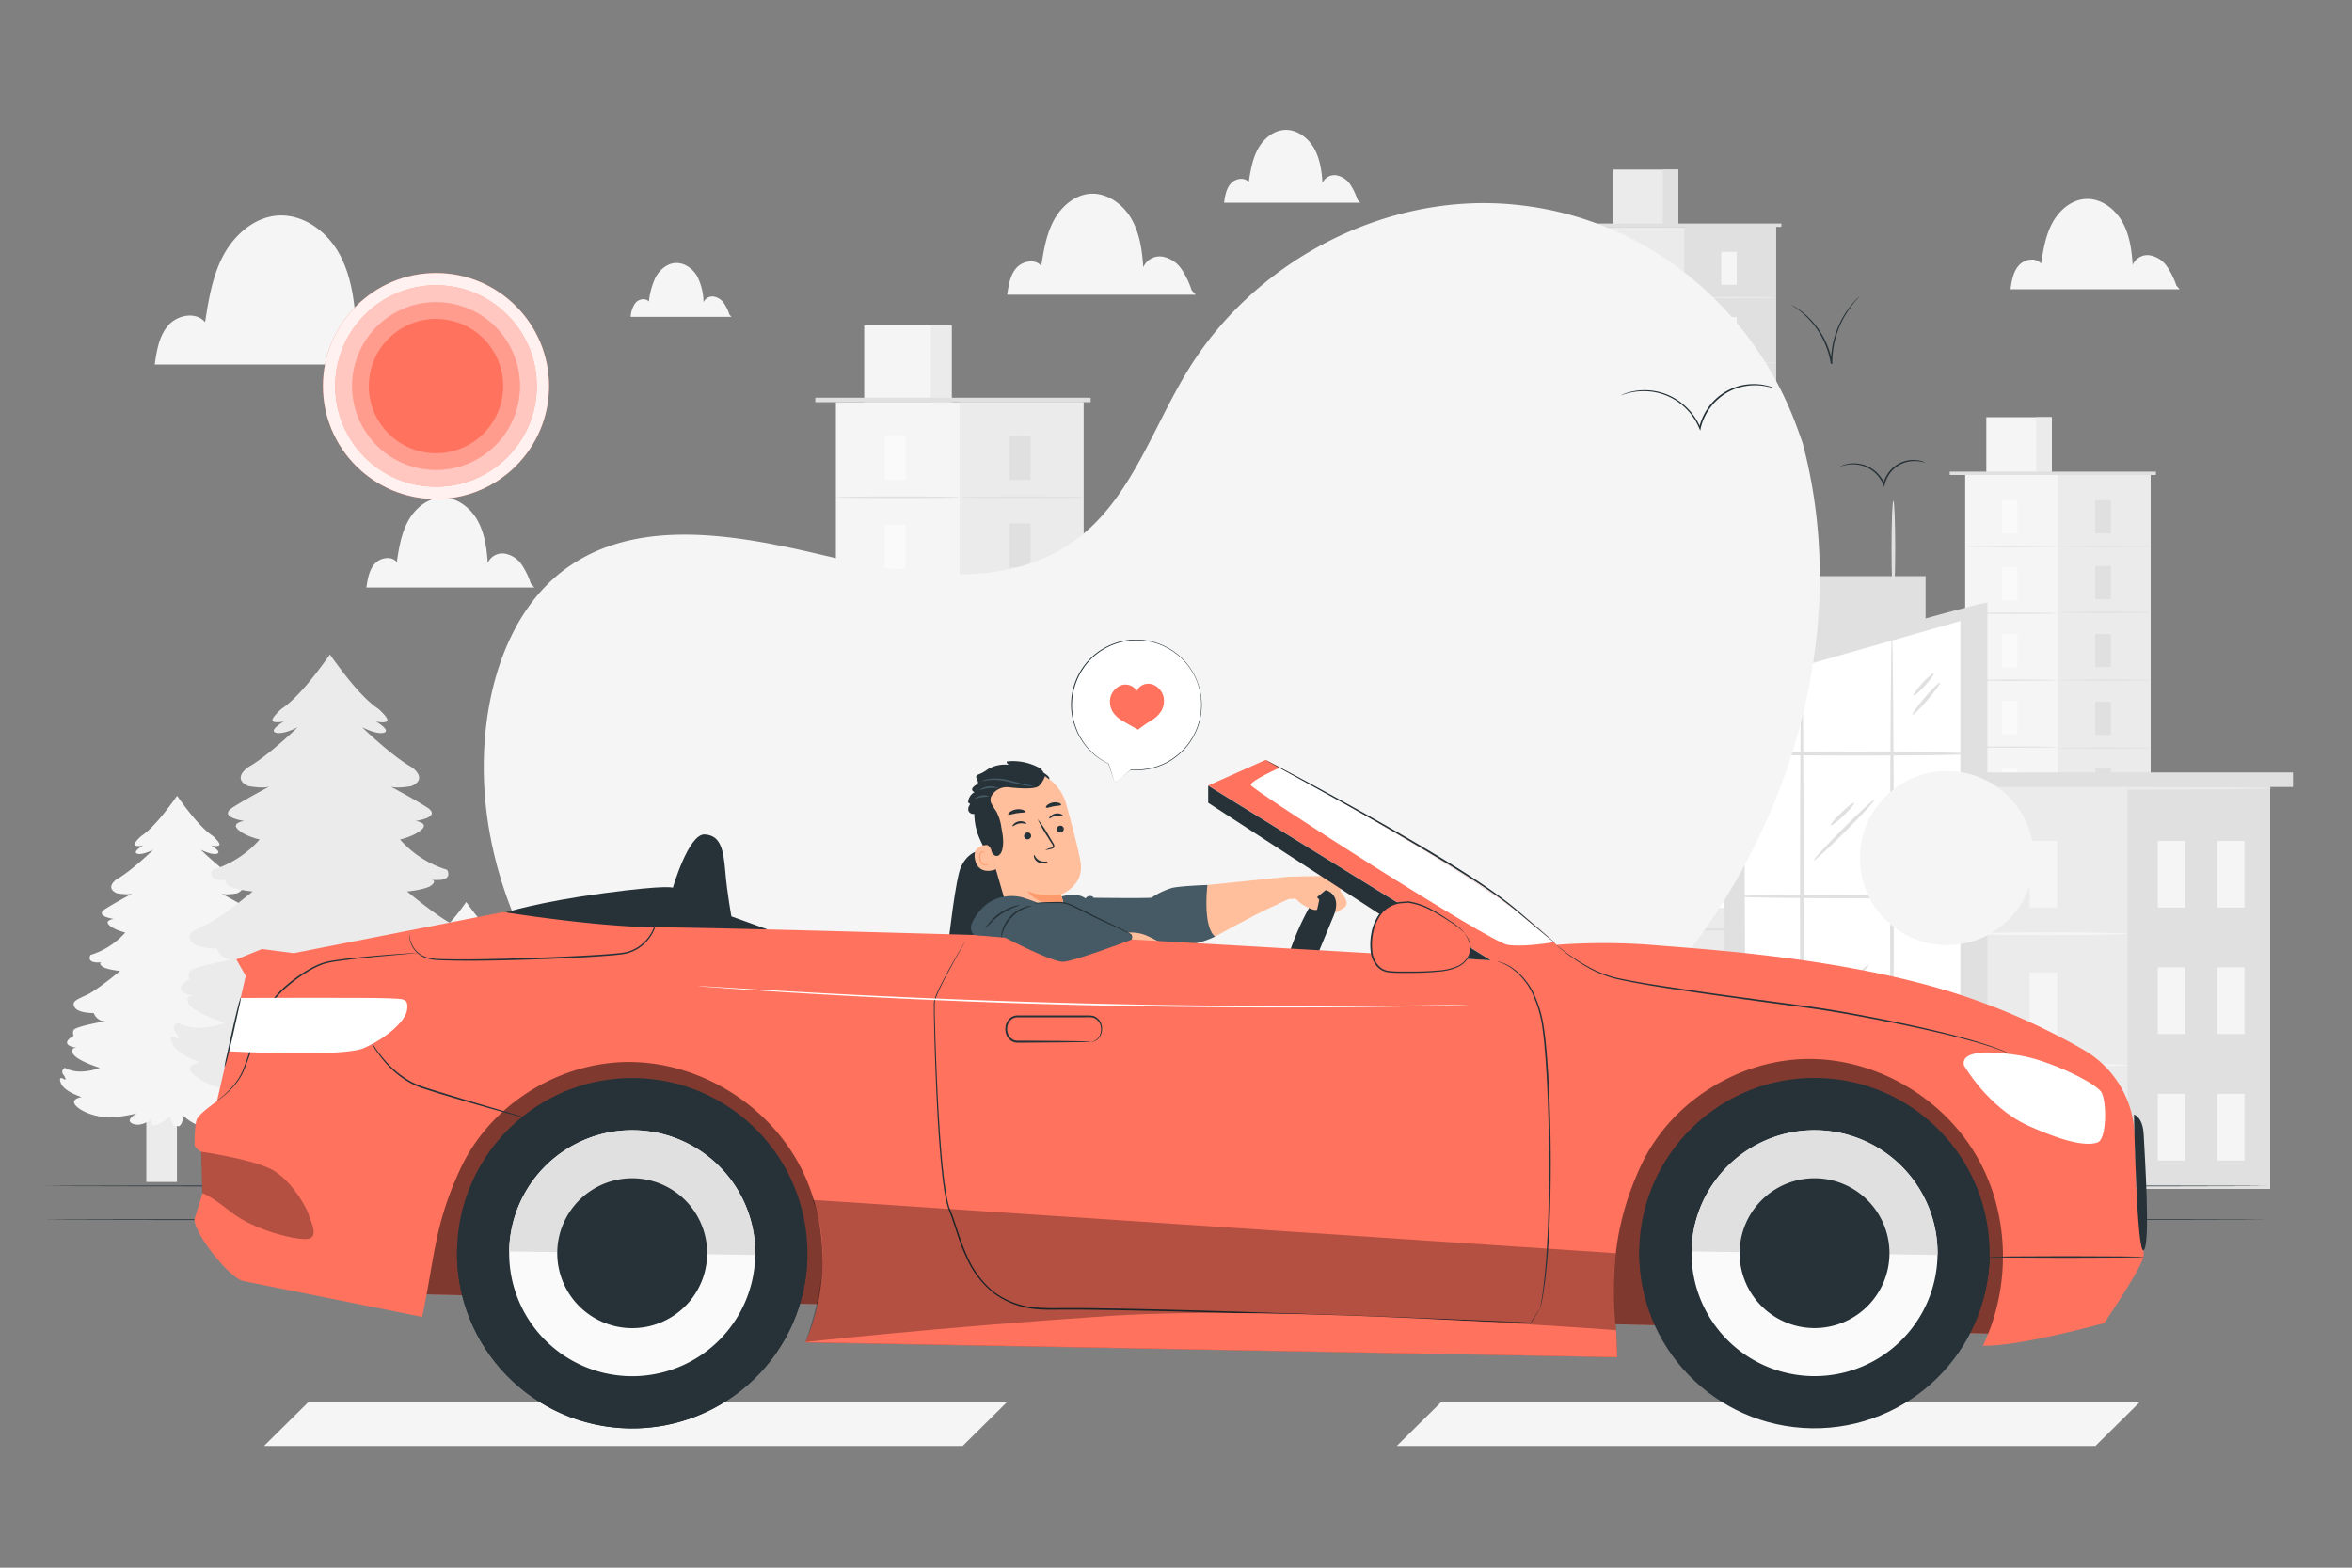 <svg xmlns="http://www.w3.org/2000/svg" viewBox="0 0 750 500"><rect x="0" y="0" width="750" height="500" fill="#808080" stroke="none"/><g id="background-complete"><rect x="266.55" y="128.27" width="78.93" height="250.13" style="fill:#f5f5f5"></rect><rect x="306.02" y="128.27" width="39.46" height="249.44" style="fill:#ebebeb"></rect><rect x="275.57" y="103.72" width="27.87" height="24.56" style="fill:#f5f5f5"></rect><rect x="296.79" y="103.72" width="6.64" height="24.56" style="fill:#ebebeb"></rect><polyline points="259.98 128.27 259.98 126.84 347.79 126.84 347.79 128.27" style="fill:#e0e0e0"></polyline><rect x="282.13" y="138.98" width="6.68" height="14.09" style="fill:#fafafa"></rect><path d="M306,158.6c0,.15-8.84.27-19.73.27s-19.74-.12-19.74-.27,8.84-.27,19.74-.27S306,158.45,306,158.6Z" style="fill:#e0e0e0"></path><rect x="321.94" y="138.98" width="6.68" height="14.09" style="fill:#e0e0e0"></rect><path d="M345.82,158.6c0,.15-8.83.27-19.73.27s-19.73-.12-19.73-.27,8.83-.27,19.73-.27S345.82,158.45,345.82,158.6Z" style="fill:#e0e0e0"></path><rect x="321.94" y="166.95" width="6.68" height="14.09" style="fill:#e0e0e0"></rect><path d="M345.82,186.57c0,.14-8.83.27-19.73.27s-19.73-.13-19.73-.27,8.83-.27,19.73-.27S345.82,186.42,345.82,186.57Z" style="fill:#e0e0e0"></path><rect x="321.94" y="195.76" width="6.68" height="14.09" style="fill:#e0e0e0"></rect><path d="M345.82,215.38c0,.15-8.83.27-19.73.27s-19.73-.12-19.73-.27,8.83-.27,19.73-.27S345.82,215.23,345.82,215.38Z" style="fill:#e0e0e0"></path><rect x="321.94" y="224.57" width="6.68" height="14.09" style="fill:#e0e0e0"></rect><path d="M345.82,244.19c0,.15-8.83.27-19.73.27s-19.73-.12-19.73-.27,8.83-.27,19.73-.27S345.82,244,345.82,244.19Z" style="fill:#e0e0e0"></path><rect x="321.94" y="252.56" width="6.68" height="14.09" style="fill:#e0e0e0"></rect><path d="M345.82,272.18c0,.15-8.83.27-19.73.27s-19.73-.12-19.73-.27,8.83-.27,19.73-.27S345.82,272,345.82,272.18Z" style="fill:#e0e0e0"></path><rect x="321.94" y="280.66" width="6.68" height="14.09" style="fill:#e0e0e0"></rect><rect x="321.94" y="309.13" width="6.68" height="14.09" style="fill:#e0e0e0"></rect><path d="M345.82,300.28c0,.15-8.83.27-19.73.27s-19.73-.12-19.73-.27,8.83-.27,19.73-.27S345.82,300.13,345.82,300.28Z" style="fill:#e0e0e0"></path><rect x="282.13" y="167.38" width="6.68" height="14.09" style="fill:#fafafa"></rect><path d="M306,187c0,.15-8.84.27-19.73.27s-19.74-.12-19.74-.27,8.84-.27,19.74-.27S306,186.84,306,187Z" style="fill:#e0e0e0"></path><rect x="282.13" y="195.77" width="6.68" height="14.09" style="fill:#fafafa"></rect><path d="M306,215.39c0,.15-8.84.27-19.73.27s-19.74-.12-19.74-.27,8.84-.27,19.74-.27S306,215.24,306,215.39Z" style="fill:#e0e0e0"></path><rect x="282.13" y="224.17" width="6.68" height="14.09" style="fill:#fafafa"></rect><path d="M306,243.78c0,.15-8.84.27-19.73.27s-19.74-.12-19.74-.27,8.84-.27,19.74-.27S306,243.63,306,243.78Z" style="fill:#e0e0e0"></path><rect x="282.13" y="252.56" width="6.68" height="14.09" style="fill:#fafafa"></rect><path d="M306,272.18c0,.15-8.84.27-19.73.27s-19.74-.12-19.74-.27,8.84-.27,19.74-.27S306,272,306,272.18Z" style="fill:#e0e0e0"></path><rect x="282.13" y="280.96" width="6.68" height="14.09" style="fill:#fafafa"></rect><path d="M306,300.57c0,.15-8.84.27-19.73.27s-19.74-.12-19.74-.27,8.84-.27,19.74-.27S306,300.42,306,300.57Z" style="fill:#e0e0e0"></path><rect x="282.13" y="309.35" width="6.68" height="14.09" style="fill:#fafafa"></rect><rect x="210.72" y="199.2" width="56.71" height="179.72" style="fill:#f5f5f5"></rect><rect x="239.08" y="199.2" width="28.35" height="179.23" style="fill:#ebebeb"></rect><rect x="217.2" y="181.56" width="20.03" height="17.64" style="fill:#f5f5f5"></rect><rect x="232.45" y="181.56" width="4.77" height="17.64" style="fill:#ebebeb"></rect><polyline points="206 199.2 206 198.17 269.09 198.17 269.09 199.2" style="fill:#e0e0e0"></polyline><rect x="221.91" y="206.9" width="4.8" height="10.12" style="fill:#fafafa"></rect><path d="M239.08,221c0,.11-6.35.19-14.18.19s-14.18-.08-14.18-.19,6.35-.19,14.18-.19S239.08,220.88,239.08,221Z" style="fill:#e0e0e0"></path><rect x="250.52" y="206.9" width="4.8" height="10.12" style="fill:#e0e0e0"></rect><path d="M267.68,221c0,.11-6.35.19-14.18.19s-14.18-.08-14.18-.19,6.35-.19,14.18-.19S267.68,220.88,267.68,221Z" style="fill:#e0e0e0"></path><rect x="250.52" y="226.99" width="4.8" height="10.12" style="fill:#e0e0e0"></rect><path d="M267.68,241.09c0,.1-6.35.19-14.18.19s-14.18-.09-14.18-.19,6.35-.2,14.18-.2S267.68,241,267.68,241.09Z" style="fill:#e0e0e0"></path><rect x="250.52" y="247.69" width="4.8" height="10.12" style="fill:#e0e0e0"></rect><path d="M267.68,261.79c0,.1-6.35.19-14.18.19s-14.18-.09-14.18-.19,6.35-.2,14.18-.2S267.68,261.68,267.68,261.79Z" style="fill:#e0e0e0"></path><rect x="250.52" y="268.4" width="4.8" height="10.12" style="fill:#e0e0e0"></rect><path d="M267.68,282.49c0,.11-6.35.19-14.18.19s-14.18-.08-14.18-.19,6.35-.19,14.18-.19S267.68,282.38,267.68,282.49Z" style="fill:#e0e0e0"></path><rect x="250.52" y="288.5" width="4.8" height="10.12" style="fill:#e0e0e0"></rect><path d="M267.68,302.6c0,.11-6.35.19-14.18.19s-14.18-.08-14.18-.19,6.35-.19,14.18-.19S267.68,302.49,267.68,302.6Z" style="fill:#e0e0e0"></path><rect x="250.52" y="308.7" width="4.8" height="10.12" style="fill:#e0e0e0"></rect><rect x="250.52" y="329.15" width="4.8" height="10.12" style="fill:#e0e0e0"></rect><path d="M267.68,322.79c0,.11-6.35.19-14.18.19s-14.18-.08-14.18-.19,6.35-.19,14.18-.19S267.68,322.68,267.68,322.79Z" style="fill:#e0e0e0"></path><rect x="221.91" y="227.3" width="4.8" height="10.12" style="fill:#fafafa"></rect><path d="M239.08,241.39c0,.11-6.35.2-14.18.2s-14.18-.09-14.18-.2,6.35-.19,14.18-.19S239.08,241.29,239.08,241.39Z" style="fill:#e0e0e0"></path><rect x="221.91" y="247.7" width="4.8" height="10.12" style="fill:#fafafa"></rect><path d="M239.08,261.79c0,.11-6.35.2-14.18.2s-14.18-.09-14.18-.2,6.35-.19,14.18-.19S239.08,261.69,239.08,261.79Z" style="fill:#e0e0e0"></path><rect x="221.91" y="268.1" width="4.8" height="10.12" style="fill:#fafafa"></rect><path d="M239.08,282.2c0,.1-6.35.19-14.18.19s-14.18-.09-14.18-.19,6.35-.2,14.18-.2S239.08,282.09,239.08,282.2Z" style="fill:#e0e0e0"></path><rect x="221.91" y="288.5" width="4.8" height="10.12" style="fill:#fafafa"></rect><path d="M239.08,302.6c0,.11-6.35.19-14.18.19s-14.18-.08-14.18-.19,6.35-.19,14.18-.19S239.08,302.49,239.08,302.6Z" style="fill:#e0e0e0"></path><rect x="221.91" y="308.91" width="4.8" height="10.12" style="fill:#fafafa"></rect><path d="M239.08,323c0,.11-6.35.19-14.18.19s-14.18-.08-14.18-.19,6.35-.19,14.18-.19S239.08,322.89,239.08,323Z" style="fill:#e0e0e0"></path><rect x="221.91" y="329.31" width="4.8" height="10.12" style="fill:#fafafa"></rect><rect x="507.79" y="72.36" width="58.53" height="153.69" style="fill:#ebebeb"></rect><rect x="537.06" y="72.36" width="29.27" height="153.69" style="fill:#e0e0e0"></rect><rect x="514.48" y="54.09" width="20.67" height="18.27" style="fill:#ebebeb"></rect><rect x="530.22" y="54.09" width="4.93" height="18.27" style="fill:#e0e0e0"></rect><rect x="502.92" y="71.29" width="65.12" height="1.07" style="fill:#e0e0e0"></rect><rect x="519.35" y="80.33" width="4.95" height="10.48" style="fill:#fff"></rect><path d="M537.06,94.92c0,.11-6.55.2-14.63.2s-14.64-.09-14.64-.2,6.55-.2,14.64-.2S537.06,94.81,537.06,94.92Z" style="fill:#e0e0e0"></path><rect x="548.87" y="80.33" width="4.95" height="10.48" style="fill:#f5f5f5"></rect><path d="M566.58,94.92c0,.11-6.55.2-14.63.2s-14.64-.09-14.64-.2,6.55-.2,14.64-.2S566.58,94.81,566.58,94.92Z" style="fill:#ebebeb"></path><rect x="548.87" y="101.13" width="4.95" height="10.48" style="fill:#f5f5f5"></rect><path d="M566.58,115.73c0,.11-6.55.2-14.63.2s-14.64-.09-14.64-.2,6.55-.2,14.64-.2S566.58,115.62,566.58,115.73Z" style="fill:#ebebeb"></path><rect x="548.87" y="122.57" width="4.95" height="10.48" style="fill:#f5f5f5"></rect><path d="M566.58,137.16c0,.11-6.55.2-14.63.2s-14.64-.09-14.64-.2,6.55-.2,14.64-.2S566.58,137.05,566.58,137.16Z" style="fill:#ebebeb"></path><rect x="548.87" y="144" width="4.95" height="10.48" style="fill:#f5f5f5"></rect><path d="M566.58,158.6c0,.11-6.55.2-14.63.2s-14.64-.09-14.64-.2,6.55-.2,14.64-.2S566.58,158.49,566.58,158.6Z" style="fill:#ebebeb"></path><rect x="548.87" y="164.83" width="4.95" height="10.48" style="fill:#f5f5f5"></rect><path d="M566.58,179.42c0,.11-6.55.2-14.63.2s-14.64-.09-14.64-.2,6.55-.2,14.64-.2S566.58,179.31,566.58,179.42Z" style="fill:#ebebeb"></path><rect x="548.87" y="185.73" width="4.95" height="10.48" style="fill:#f5f5f5"></rect><rect x="548.87" y="206.91" width="4.95" height="10.48" style="fill:#f5f5f5"></rect><path d="M566.58,200.33c0,.11-6.55.2-14.63.2s-14.64-.09-14.64-.2,6.55-.2,14.64-.2S566.58,200.22,566.58,200.33Z" style="fill:#ebebeb"></path><rect x="519.35" y="101.45" width="4.95" height="10.48" style="fill:#fff"></rect><path d="M537.06,116c0,.12-6.55.21-14.63.21s-14.64-.09-14.64-.21,6.55-.2,14.64-.2S537.06,115.93,537.06,116Z" style="fill:#e0e0e0"></path><rect x="519.35" y="122.58" width="4.95" height="10.48" style="fill:#fff"></rect><path d="M537.06,137.17c0,.11-6.55.2-14.63.2s-14.64-.09-14.64-.2,6.55-.2,14.64-.2S537.06,137.06,537.06,137.17Z" style="fill:#e0e0e0"></path><rect x="519.35" y="143.7" width="4.95" height="10.48" style="fill:#fff"></rect><path d="M537.06,158.3c0,.11-6.55.2-14.63.2s-14.64-.09-14.64-.2,6.55-.2,14.64-.2S537.06,158.18,537.06,158.3Z" style="fill:#e0e0e0"></path><rect x="519.35" y="164.83" width="4.95" height="10.48" style="fill:#fff"></rect><path d="M537.06,179.42c0,.11-6.55.2-14.63.2s-14.64-.09-14.64-.2,6.55-.2,14.64-.2S537.06,179.31,537.06,179.42Z" style="fill:#e0e0e0"></path><rect x="519.35" y="185.95" width="4.95" height="10.48" style="fill:#fff"></rect><path d="M537.06,200.55c0,.11-6.55.2-14.63.2s-14.64-.09-14.64-.2,6.55-.2,14.64-.2S537.06,200.44,537.06,200.55Z" style="fill:#e0e0e0"></path><rect x="519.35" y="207.08" width="4.95" height="10.48" style="fill:#fff"></rect><rect x="360.78" y="232.44" width="76.33" height="145.32" style="fill:#e0e0e0"></rect><rect x="401.32" y="232.44" width="35.79" height="145.32" style="fill:#ebebeb"></rect><rect x="376.78" y="246.11" width="6.86" height="16.73" style="fill:#f5f5f5"></rect><rect x="376.78" y="311.58" width="6.86" height="16.73" style="fill:#f5f5f5"></rect><path d="M401.32,269.4c0,.15-9.08.26-20.27.26s-20.27-.11-20.27-.26,9.07-.26,20.27-.26S401.32,269.26,401.32,269.4Z" style="fill:#f5f5f5"></path><rect x="376.78" y="279.09" width="6.86" height="16.73" style="fill:#f5f5f5"></rect><path d="M401.32,302.38c0,.15-9.08.26-20.27.26s-20.27-.11-20.27-.26,9.07-.26,20.27-.26S401.32,302.24,401.32,302.38Z" style="fill:#f5f5f5"></path><rect x="408.92" y="246.11" width="6.86" height="16.73" style="fill:#e0e0e0"></rect><rect x="423.81" y="246.11" width="6.86" height="16.73" style="fill:#e0e0e0"></rect><rect x="408.92" y="277.85" width="6.86" height="16.73" style="fill:#e0e0e0"></rect><rect x="423.81" y="277.85" width="6.86" height="16.73" style="fill:#e0e0e0"></rect><rect x="408.92" y="309.59" width="6.86" height="16.73" style="fill:#e0e0e0"></rect><rect x="423.81" y="309.59" width="6.86" height="16.73" style="fill:#e0e0e0"></rect><rect x="355.04" y="228.92" width="87.8" height="3.64" style="fill:#e0e0e0"></rect><path d="M437.64,232.9c0,.15-17.06.27-38.1.27s-38.1-.12-38.1-.27,17.05-.26,38.1-.26S437.64,232.76,437.64,232.9Z" style="fill:#ebebeb"></path><rect x="626.65" y="151.5" width="59.09" height="187.88" style="fill:#f5f5f5"></rect><rect x="656.19" y="151.5" width="29.55" height="187.36" style="fill:#ebebeb"></rect><rect x="633.39" y="133.06" width="20.87" height="18.44" style="fill:#f5f5f5"></rect><rect x="649.29" y="133.06" width="4.97" height="18.44" style="fill:#ebebeb"></rect><polyline points="621.72 151.5 621.72 150.43 687.47 150.43 687.47 151.5" style="fill:#e0e0e0"></polyline><rect x="638.31" y="159.55" width="5" height="10.58" style="fill:#fafafa"></rect><path d="M656.19,174.28c0,.11-6.61.2-14.77.2s-14.77-.09-14.77-.2,6.61-.2,14.77-.2S656.19,174.17,656.19,174.28Z" style="fill:#e0e0e0"></path><rect x="668.11" y="159.55" width="5" height="10.58" style="fill:#e0e0e0"></rect><path d="M686,174.28c0,.11-6.61.2-14.77.2s-14.77-.09-14.77-.2,6.61-.2,14.77-.2S686,174.17,686,174.28Z" style="fill:#e0e0e0"></path><rect x="668.11" y="180.55" width="5" height="10.58" style="fill:#e0e0e0"></rect><path d="M686,195.29c0,.11-6.61.2-14.77.2s-14.77-.09-14.77-.2,6.61-.21,14.77-.21S686,195.17,686,195.29Z" style="fill:#e0e0e0"></path><rect x="668.11" y="202.19" width="5" height="10.58" style="fill:#e0e0e0"></rect><path d="M686,216.93c0,.11-6.61.2-14.77.2s-14.77-.09-14.77-.2,6.61-.21,14.77-.21S686,216.81,686,216.93Z" style="fill:#e0e0e0"></path><rect x="668.11" y="223.83" width="5" height="10.58" style="fill:#e0e0e0"></rect><path d="M686,238.57c0,.11-6.61.2-14.77.2s-14.77-.09-14.77-.2,6.61-.2,14.77-.2S686,238.46,686,238.57Z" style="fill:#e0e0e0"></path><rect x="668.11" y="244.86" width="5" height="10.58" style="fill:#e0e0e0"></rect><path d="M686,259.59c0,.11-6.61.2-14.77.2s-14.77-.09-14.77-.2,6.61-.2,14.77-.2S686,259.48,686,259.59Z" style="fill:#e0e0e0"></path><rect x="668.11" y="265.96" width="5" height="10.58" style="fill:#e0e0e0"></rect><rect x="668.11" y="287.34" width="5" height="10.58" style="fill:#e0e0e0"></rect><path d="M686,280.7c0,.11-6.61.2-14.77.2s-14.77-.09-14.77-.2,6.61-.21,14.77-.21S686,280.58,686,280.7Z" style="fill:#e0e0e0"></path><rect x="638.31" y="180.87" width="5" height="10.58" style="fill:#fafafa"></rect><path d="M656.19,195.61c0,.11-6.61.2-14.77.2s-14.77-.09-14.77-.2,6.61-.21,14.77-.21S656.19,195.49,656.19,195.61Z" style="fill:#e0e0e0"></path><rect x="638.31" y="202.2" width="5" height="10.58" style="fill:#fafafa"></rect><path d="M656.19,216.93c0,.12-6.61.21-14.77.21s-14.77-.09-14.77-.21,6.61-.2,14.77-.2S656.19,216.82,656.19,216.93Z" style="fill:#e0e0e0"></path><rect x="638.31" y="223.53" width="5" height="10.58" style="fill:#fafafa"></rect><path d="M656.19,238.26c0,.11-6.61.2-14.77.2s-14.77-.09-14.77-.2,6.61-.2,14.77-.2S656.19,238.15,656.19,238.26Z" style="fill:#e0e0e0"></path><rect x="638.31" y="244.86" width="5" height="10.58" style="fill:#fafafa"></rect><path d="M656.19,259.59c0,.11-6.61.2-14.77.2s-14.77-.09-14.77-.2,6.61-.2,14.77-.2S656.19,259.48,656.19,259.59Z" style="fill:#e0e0e0"></path><rect x="638.31" y="266.18" width="5" height="10.58" style="fill:#fafafa"></rect><path d="M656.19,280.92c0,.11-6.61.2-14.77.2s-14.77-.09-14.77-.2,6.61-.21,14.77-.21S656.19,280.8,656.19,280.92Z" style="fill:#e0e0e0"></path><rect x="638.31" y="287.51" width="5" height="10.58" style="fill:#fafafa"></rect><rect x="626.91" y="250.84" width="96.98" height="128.33" style="fill:#ebebeb"></rect><rect x="678.42" y="250.84" width="45.47" height="128.33" style="fill:#e0e0e0"></rect><rect x="647.24" y="268.21" width="8.72" height="21.25" style="fill:#f5f5f5"></rect><rect x="647.24" y="351.39" width="8.72" height="21.25" style="fill:#f5f5f5"></rect><path d="M678.42,297.81c0,.24-11.54.43-25.76.43s-25.75-.19-25.75-.43,11.53-.44,25.75-.44S678.42,297.57,678.42,297.81Z" style="fill:#f5f5f5"></path><rect x="647.24" y="310.12" width="8.72" height="21.25" style="fill:#f5f5f5"></rect><path d="M678.42,339.71c0,.24-11.54.44-25.76.44s-25.75-.2-25.75-.44,11.53-.43,25.75-.43S678.42,339.47,678.42,339.71Z" style="fill:#f5f5f5"></path><rect x="688.07" y="268.21" width="8.72" height="21.25" style="fill:#f5f5f5"></rect><rect x="706.99" y="268.21" width="8.72" height="21.25" style="fill:#f5f5f5"></rect><rect x="688.07" y="308.54" width="8.72" height="21.25" style="fill:#f5f5f5"></rect><rect x="706.99" y="308.54" width="8.72" height="21.25" style="fill:#f5f5f5"></rect><rect x="688.07" y="348.87" width="8.72" height="21.25" style="fill:#f5f5f5"></rect><rect x="706.99" y="348.87" width="8.72" height="21.25" style="fill:#f5f5f5"></rect><rect x="619.62" y="246.37" width="111.56" height="4.63" style="fill:#e0e0e0"></rect><path d="M724.57,251.43c0,.24-21.68.44-48.41.44s-48.42-.2-48.42-.44,21.67-.43,48.42-.43S724.57,251.2,724.57,251.43Z" style="fill:#ebebeb"></path><polygon points="622.5 378.48 524.74 378.48 524.32 223.49 622.07 223.49 622.5 378.48" style="fill:#ebebeb"></polygon><rect x="573.19" y="223.49" width="48.88" height="154.99" style="fill:#e0e0e0"></rect><rect x="535.48" y="192.98" width="34.52" height="30.51" style="fill:#ebebeb"></rect><rect x="561.77" y="192.98" width="8.23" height="30.51" style="fill:#e0e0e0"></rect><rect x="516.17" y="221.71" width="108.76" height="1.78" style="fill:#e0e0e0"></rect><rect x="543.61" y="236.8" width="8.27" height="17.5" style="fill:#fff"></rect><path d="M573.19,261.17c0,.18-10.94.33-24.44.33s-24.43-.15-24.43-.33,10.94-.33,24.43-.33S573.19,261,573.19,261.17Z" style="fill:#e0e0e0"></path><rect x="592.91" y="236.8" width="8.27" height="17.5" style="fill:#f5f5f5"></rect><path d="M622.5,261.17c0,.18-11,.33-24.44.33s-24.44-.15-24.44-.33,10.94-.33,24.44-.33S622.5,261,622.5,261.17Z" style="fill:#ebebeb"></path><rect x="592.91" y="271.55" width="8.27" height="17.5" style="fill:#f5f5f5"></rect><path d="M622.5,295.92c0,.19-11,.34-24.44.34s-24.44-.15-24.44-.34,10.94-.33,24.44-.33S622.5,295.74,622.5,295.92Z" style="fill:#ebebeb"></path><rect x="592.91" y="307.35" width="8.27" height="17.5" style="fill:#f5f5f5"></rect><path d="M622.5,331.72c0,.19-11,.34-24.44.34s-24.44-.15-24.44-.34,10.94-.33,24.44-.33S622.5,331.54,622.5,331.72Z" style="fill:#ebebeb"></path><rect x="592.91" y="343.15" width="8.27" height="17.5" style="fill:#f5f5f5"></rect><path d="M622.5,367.52c0,.19-11,.34-24.44.34s-24.44-.15-24.44-.34,10.94-.33,24.44-.33S622.5,367.34,622.5,367.52Z" style="fill:#ebebeb"></path><rect x="543.61" y="272.08" width="8.27" height="17.5" style="fill:#fff"></rect><path d="M573.19,296.45c0,.19-10.94.34-24.44.34s-24.43-.15-24.43-.34,10.94-.33,24.43-.33S573.19,296.27,573.19,296.45Z" style="fill:#e0e0e0"></path><rect x="543.61" y="307.36" width="8.27" height="17.5" style="fill:#fff"></rect><path d="M573.19,331.73c0,.19-10.94.34-24.44.34s-24.43-.15-24.43-.34,10.94-.33,24.43-.33S573.19,331.55,573.19,331.73Z" style="fill:#e0e0e0"></path><rect x="543.61" y="342.64" width="8.27" height="17.5" style="fill:#fff"></rect><path d="M573.19,367c0,.19-10.94.34-24.44.34s-24.43-.15-24.43-.34,10.94-.33,24.43-.33S573.19,366.83,573.19,367Z" style="fill:#e0e0e0"></path><rect x="421.95" y="92.48" width="80.21" height="284.91" style="fill:#ebebeb"></rect><rect x="428.46" y="102.31" width="7.14" height="15.06" style="fill:#fff"></rect><rect x="443.47" y="102.31" width="7.14" height="15.06" style="fill:#fff"></rect><rect x="458.48" y="102.31" width="7.14" height="15.06" style="fill:#fff"></rect><rect x="473.49" y="102.31" width="7.14" height="15.06" style="fill:#fff"></rect><rect x="488.5" y="102.31" width="7.14" height="15.06" style="fill:#fff"></rect><rect x="428.46" y="123.37" width="7.14" height="15.06" style="fill:#fff"></rect><rect x="443.47" y="123.37" width="7.14" height="15.06" style="fill:#fff"></rect><rect x="458.48" y="123.37" width="7.14" height="15.06" style="fill:#fff"></rect><rect x="473.49" y="123.37" width="7.14" height="15.06" style="fill:#fff"></rect><rect x="488.5" y="123.37" width="7.14" height="15.06" style="fill:#fff"></rect><rect x="428.46" y="144.44" width="7.14" height="15.06" style="fill:#fff"></rect><rect x="443.47" y="144.44" width="7.14" height="15.06" style="fill:#fff"></rect><rect x="458.48" y="144.44" width="7.14" height="15.06" style="fill:#fff"></rect><rect x="473.49" y="144.44" width="7.14" height="15.06" style="fill:#fff"></rect><rect x="488.5" y="144.44" width="7.14" height="15.06" style="fill:#fff"></rect><rect x="428.46" y="165.5" width="7.14" height="15.06" style="fill:#fff"></rect><rect x="443.47" y="165.5" width="7.14" height="15.06" style="fill:#fff"></rect><rect x="458.48" y="165.5" width="7.14" height="15.06" style="fill:#fff"></rect><rect x="473.49" y="165.5" width="7.14" height="15.06" style="fill:#fff"></rect><rect x="488.5" y="165.5" width="7.14" height="15.06" style="fill:#fff"></rect><rect x="428.46" y="186.56" width="7.14" height="15.06" style="fill:#fff"></rect><rect x="443.47" y="186.56" width="7.14" height="15.06" style="fill:#fff"></rect><rect x="458.48" y="186.56" width="7.14" height="15.06" style="fill:#fff"></rect><rect x="473.49" y="186.56" width="7.14" height="15.06" style="fill:#fff"></rect><rect x="488.5" y="186.56" width="7.14" height="15.06" style="fill:#fff"></rect><rect x="428.46" y="207.63" width="7.14" height="15.06" style="fill:#fff"></rect><rect x="443.47" y="207.63" width="7.14" height="15.06" style="fill:#fff"></rect><rect x="458.48" y="207.63" width="7.14" height="15.06" style="fill:#fff"></rect><rect x="473.49" y="207.63" width="7.14" height="15.06" style="fill:#fff"></rect><rect x="488.5" y="207.63" width="7.14" height="15.06" style="fill:#fff"></rect><rect x="428.46" y="228.69" width="7.14" height="15.06" style="fill:#fff"></rect><rect x="443.47" y="228.69" width="7.14" height="15.06" style="fill:#fff"></rect><rect x="458.48" y="228.69" width="7.14" height="15.06" style="fill:#fff"></rect><rect x="473.49" y="228.69" width="7.14" height="15.06" style="fill:#fff"></rect><rect x="488.5" y="228.69" width="7.14" height="15.06" style="fill:#fff"></rect><rect x="428.46" y="249.76" width="7.14" height="15.06" style="fill:#fff"></rect><rect x="443.47" y="249.76" width="7.14" height="15.06" style="fill:#fff"></rect><rect x="458.48" y="249.76" width="7.14" height="15.06" style="fill:#fff"></rect><rect x="473.49" y="249.76" width="7.14" height="15.06" style="fill:#fff"></rect><rect x="488.5" y="249.76" width="7.14" height="15.06" style="fill:#fff"></rect><rect x="428.46" y="270.82" width="7.14" height="15.06" style="fill:#fff"></rect><rect x="443.47" y="270.82" width="7.14" height="15.06" style="fill:#fff"></rect><rect x="458.48" y="270.82" width="7.14" height="15.06" style="fill:#fff"></rect><rect x="473.49" y="270.82" width="7.14" height="15.06" style="fill:#fff"></rect><rect x="488.5" y="270.82" width="7.14" height="15.06" style="fill:#fff"></rect><rect x="428.46" y="291.88" width="7.14" height="15.06" style="fill:#fff"></rect><rect x="443.47" y="291.88" width="7.14" height="15.06" style="fill:#fff"></rect><rect x="458.48" y="291.88" width="7.14" height="15.06" style="fill:#fff"></rect><rect x="473.49" y="291.88" width="7.14" height="15.06" style="fill:#fff"></rect><rect x="488.5" y="291.88" width="7.14" height="15.06" style="fill:#fff"></rect><rect x="428.46" y="312.95" width="7.14" height="15.06" style="fill:#fff"></rect><rect x="443.47" y="312.95" width="7.14" height="15.06" style="fill:#fff"></rect><rect x="458.48" y="312.95" width="7.14" height="15.06" style="fill:#fff"></rect><rect x="473.49" y="312.95" width="7.14" height="15.06" style="fill:#fff"></rect><rect x="488.5" y="312.95" width="7.14" height="15.06" style="fill:#fff"></rect><rect x="428.46" y="334.01" width="7.14" height="15.06" style="fill:#fff"></rect><rect x="443.47" y="334.01" width="7.14" height="15.06" style="fill:#fff"></rect><rect x="458.48" y="334.01" width="7.14" height="15.06" style="fill:#fff"></rect><rect x="473.49" y="334.01" width="7.14" height="15.06" style="fill:#fff"></rect><rect x="488.5" y="334.01" width="7.14" height="15.06" style="fill:#fff"></rect><rect x="428.46" y="353.91" width="7.14" height="15.06" style="fill:#fff"></rect><rect x="443.47" y="353.91" width="7.14" height="15.06" style="fill:#fff"></rect><rect x="458.48" y="353.91" width="7.14" height="15.06" style="fill:#fff"></rect><rect x="473.49" y="353.91" width="7.14" height="15.06" style="fill:#fff"></rect><rect x="488.5" y="353.91" width="7.14" height="15.06" style="fill:#fff"></rect><rect x="502.15" y="92.48" width="35.04" height="284.91" style="fill:#e0e0e0"></rect><rect x="458.48" y="102.31" width="7.14" height="15.06" style="fill:#fff"></rect><rect x="473.49" y="102.31" width="7.14" height="15.06" style="fill:#fff"></rect><rect x="488.5" y="102.31" width="7.14" height="15.06" style="fill:#fff"></rect><rect x="458.48" y="123.37" width="7.14" height="15.06" style="fill:#fff"></rect><rect x="473.49" y="123.37" width="7.14" height="15.06" style="fill:#fff"></rect><rect x="488.5" y="123.37" width="7.14" height="15.06" style="fill:#fff"></rect><rect x="458.48" y="144.44" width="7.14" height="15.06" style="fill:#fff"></rect><rect x="473.49" y="144.44" width="7.14" height="15.06" style="fill:#fff"></rect><rect x="488.5" y="144.44" width="7.14" height="15.06" style="fill:#fff"></rect><rect x="458.48" y="165.5" width="7.14" height="15.06" style="fill:#fff"></rect><rect x="473.49" y="165.5" width="7.14" height="15.06" style="fill:#fff"></rect><rect x="488.5" y="165.5" width="7.14" height="15.06" style="fill:#fff"></rect><rect x="458.48" y="186.56" width="7.14" height="15.06" style="fill:#fff"></rect><rect x="473.49" y="186.56" width="7.14" height="15.06" style="fill:#fff"></rect><rect x="488.5" y="186.56" width="7.14" height="15.06" style="fill:#fff"></rect><rect x="458.48" y="207.63" width="7.14" height="15.06" style="fill:#fff"></rect><rect x="473.49" y="207.63" width="7.14" height="15.06" style="fill:#fff"></rect><rect x="488.5" y="207.63" width="7.14" height="15.06" style="fill:#fff"></rect><rect x="458.48" y="228.69" width="7.14" height="15.06" style="fill:#fff"></rect><rect x="473.49" y="228.69" width="7.14" height="15.06" style="fill:#fff"></rect><rect x="488.5" y="228.69" width="7.14" height="15.06" style="fill:#fff"></rect><rect x="458.48" y="249.76" width="7.14" height="15.06" style="fill:#fff"></rect><rect x="473.49" y="249.76" width="7.14" height="15.06" style="fill:#fff"></rect><rect x="488.5" y="249.76" width="7.14" height="15.06" style="fill:#fff"></rect><rect x="458.48" y="270.82" width="7.14" height="15.06" style="fill:#fff"></rect><rect x="473.49" y="270.82" width="7.14" height="15.06" style="fill:#fff"></rect><rect x="488.5" y="270.82" width="7.14" height="15.06" style="fill:#fff"></rect><rect x="458.48" y="291.88" width="7.14" height="15.06" style="fill:#fff"></rect><rect x="473.49" y="291.88" width="7.14" height="15.06" style="fill:#fff"></rect><rect x="488.5" y="291.88" width="7.14" height="15.06" style="fill:#fff"></rect><rect x="458.48" y="312.95" width="7.14" height="15.06" style="fill:#fff"></rect><rect x="473.49" y="312.95" width="7.14" height="15.06" style="fill:#fff"></rect><rect x="488.5" y="312.95" width="7.14" height="15.06" style="fill:#fff"></rect><rect x="458.48" y="334.01" width="7.14" height="15.06" style="fill:#fff"></rect><rect x="473.49" y="334.01" width="7.14" height="15.06" style="fill:#fff"></rect><rect x="488.5" y="334.01" width="7.14" height="15.06" style="fill:#fff"></rect><rect x="458.48" y="353.91" width="7.14" height="15.06" style="fill:#fff"></rect><rect x="473.49" y="353.91" width="7.14" height="15.06" style="fill:#fff"></rect><rect x="488.5" y="353.91" width="7.14" height="15.06" style="fill:#fff"></rect><rect x="510.08" y="102.31" width="7.14" height="15.06" style="fill:#ebebeb"></rect><rect x="525.09" y="102.31" width="7.14" height="15.06" style="fill:#ebebeb"></rect><rect x="510.08" y="123.37" width="7.14" height="15.06" style="fill:#ebebeb"></rect><rect x="525.09" y="123.37" width="7.14" height="15.06" style="fill:#ebebeb"></rect><rect x="510.08" y="144.44" width="7.14" height="15.06" style="fill:#ebebeb"></rect><rect x="525.09" y="144.44" width="7.14" height="15.06" style="fill:#ebebeb"></rect><rect x="510.08" y="165.5" width="7.14" height="15.06" style="fill:#ebebeb"></rect><rect x="525.09" y="165.5" width="7.14" height="15.06" style="fill:#ebebeb"></rect><rect x="510.08" y="186.56" width="7.14" height="15.06" style="fill:#ebebeb"></rect><rect x="525.09" y="186.56" width="7.14" height="15.06" style="fill:#ebebeb"></rect><rect x="510.08" y="207.63" width="7.14" height="15.06" style="fill:#ebebeb"></rect><rect x="525.09" y="207.63" width="7.14" height="15.06" style="fill:#ebebeb"></rect><rect x="510.08" y="228.69" width="7.14" height="15.06" style="fill:#ebebeb"></rect><rect x="525.09" y="228.69" width="7.14" height="15.06" style="fill:#ebebeb"></rect><rect x="510.08" y="249.76" width="7.14" height="15.06" style="fill:#ebebeb"></rect><rect x="525.09" y="249.76" width="7.14" height="15.06" style="fill:#ebebeb"></rect><rect x="510.08" y="270.82" width="7.14" height="15.06" style="fill:#ebebeb"></rect><rect x="525.09" y="270.82" width="7.14" height="15.06" style="fill:#ebebeb"></rect><rect x="510.08" y="291.88" width="7.14" height="15.06" style="fill:#ebebeb"></rect><rect x="525.09" y="291.88" width="7.14" height="15.06" style="fill:#ebebeb"></rect><rect x="510.08" y="312.95" width="7.14" height="15.06" style="fill:#ebebeb"></rect><rect x="525.09" y="312.95" width="7.14" height="15.06" style="fill:#ebebeb"></rect><rect x="510.08" y="334.01" width="7.14" height="15.06" style="fill:#ebebeb"></rect><rect x="525.09" y="334.01" width="7.14" height="15.06" style="fill:#ebebeb"></rect><rect x="510.08" y="353.91" width="7.14" height="15.06" style="fill:#ebebeb"></rect><rect x="525.09" y="353.91" width="7.14" height="15.06" style="fill:#ebebeb"></rect><path d="M603.75,159.74c.33,0,.59,6.75.59,15.07s-.26,15.08-.59,15.08-.58-6.75-.58-15.08S603.43,159.74,603.75,159.74Z" style="fill:#e0e0e0"></path><polygon points="633.74 192.23 549.66 216.1 549.66 377.79 633.74 377.79 633.74 192.23" style="fill:#e0e0e0"></polygon><polygon points="562.27 212.43 562.27 183.75 614.03 183.75 614.03 197.74 562.27 212.43" style="fill:#e0e0e0"></polygon><polygon points="556.07 217.71 556.73 366.39 625.12 366.39 625.12 198.09 556.07 217.71" style="fill:#fff"></polygon><path d="M574.56,369.78c-.33,0-.59-35.68-.59-79.69s.26-79.69.59-79.69.58,35.68.58,79.69S574.88,369.78,574.56,369.78Z" style="fill:#e0e0e0"></path><path d="M603.3,369.78c-.32,0-.59-37.67-.59-84.12s.27-84.13.59-84.13.59,37.66.59,84.13S603.63,369.78,603.3,369.78Z" style="fill:#e0e0e0"></path><path d="M629.84,240.4c0,.33-17,.59-38,.59s-38-.26-38-.59,17-.58,38-.58S629.84,240.08,629.84,240.4Z" style="fill:#e0e0e0"></path><path d="M629.13,285.91c0,.32-17,.58-38,.58s-38-.26-38-.58,17-.59,38-.59S629.13,285.58,629.13,285.91Z" style="fill:#e0e0e0"></path><path d="M633.4,331.76c0,.33-17.67.59-39.46.59s-39.46-.26-39.46-.59,17.66-.59,39.46-.59S633.4,331.44,633.4,331.76Z" style="fill:#e0e0e0"></path><path d="M633.42,192.23c.09.31-18.52,5.87-41.56,12.41s-41.8,11.59-41.89,11.28,18.52-5.87,41.57-12.41S633.33,191.92,633.42,192.23Z" style="fill:#e0e0e0"></path><path d="M578.4,274.39c-.23-.23,3.91-4.74,9.24-10.07s9.83-9.47,10.06-9.24-3.9,4.74-9.23,10.07S578.63,274.62,578.4,274.39Z" style="fill:#e0e0e0"></path><path d="M591.25,256.08c.23.24-1.26,2-3.32,4s-3.91,3.36-4.14,3.12,1.27-2,3.33-4S591,255.85,591.25,256.08Z" style="fill:#e0e0e0"></path><path d="M596,307.56c.23.23-3.3,4.2-7.89,8.87s-8.49,8.27-8.73,8,3.3-4.19,7.89-8.87S595.76,307.33,596,307.56Z" style="fill:#e0e0e0"></path><path d="M589.54,309.57c.24.22-.93,1.91-2.62,3.78s-3.25,3.2-3.49,3,.93-1.9,2.62-3.77S589.3,309.36,589.54,309.57Z" style="fill:#e0e0e0"></path><path d="M618.59,217.74c.24.21-1.51,2.67-3.92,5.49s-4.57,4.94-4.82,4.73,1.51-2.67,3.92-5.5S618.34,217.53,618.59,217.74Z" style="fill:#e0e0e0"></path><path d="M616.63,214.75c.24.22-1,2-2.79,3.95s-3.41,3.37-3.65,3.15,1-2,2.78-3.94S616.39,214.53,616.63,214.75Z" style="fill:#e0e0e0"></path><path d="M568.24,347.87c.27.19-.81,2.16-2.4,4.41s-3.09,3.91-3.36,3.72.81-2.16,2.4-4.4S568,347.68,568.24,347.87Z" style="fill:#e0e0e0"></path><path d="M566.21,345.16c.24.22-.71,1.62-2.11,3.11s-2.73,2.53-3,2.31.71-1.61,2.11-3.11S566,344.94,566.21,345.16Z" style="fill:#e0e0e0"></path><rect x="46.66" y="343.42" width="9.76" height="33.57" transform="translate(103.08 720.4) rotate(180)" style="fill:#ebebeb"></rect><path d="M92.13,344.44s-.48-.32.58-1.7a1.34,1.34,0,0,0-.58-2.13c-4.61,2.66-11,0-11,0s7.59-2.35,8.55-4.59c.72-1.67-.54-1.85-1.23-1.84.77-.08,2.45-.35,3-1.25.68-1.17-2-2.55-2-2.55a2,2,0,0,0,0-1.81c-.43-1.18-10.33-2.88-10.33-2.88,2.88.32,3.94-2.56,3.94-2.56s4.9.11,6.06-1.81-.77-2.45-4-4.05-10.48-7.56-10.48-7.56,4.52-.43,5.77-1.5.1-1.27.1-1.27c5.38.53,3.55-2.35,3.55-2.35a24.05,24.05,0,0,1-11-7.14A13.19,13.19,0,0,0,78,295.11c1.73-1.6-1.44-2-1.44-2s6.35-.85,2.69-3.19c-2.77-1.78-7.22-4.18-8.6-4.9,1.52.55,4.95-.11,4.95-.11,4-1.81,0-4.48,0-4.48C70.89,277.74,64,271,64,271s3.46,1.81,5.19,1.28-1.92-2.67-1.92-2.67,1.82.54,2.59,0-2-3-2-3c-4.14-2.69-9.25-9.76-11.39-12.8-2.14,3-7.24,10.11-11.39,12.8,0,0-2.79,2.45-2,3s2.6,0,2.6,0-3.65,2.13-1.92,2.67S48.88,271,48.88,271,42,277.74,37.25,280.4c0,0-4,2.67,0,4.48,0,0,3.43.66,4.94.11-1.38.72-5.82,3.12-8.6,4.9-3.65,2.34,2.69,3.19,2.69,3.19s-3.17.43-1.44,2,5.1,2.34,5.1,2.34a24.12,24.12,0,0,1-11.06,7.14s-1.83,2.88,3.56,2.35c0,0-1.16.21.09,1.27s5.77,1.5,5.77,1.5-7.21,6-10.48,7.56-5.19,2.13-4,4.05,6.05,1.81,6.05,1.81,1.06,2.88,3.94,2.56c0,0-9.9,1.7-10.33,2.88a2.07,2.07,0,0,0,0,1.81s-2.64,1.38-2,2.55c.51.9,2.19,1.17,3,1.25-.68,0-2,.17-1.23,1.84,1,2.24,8.56,4.59,8.56,4.59s-6.45,2.66-11.06,0a1.34,1.34,0,0,0-.58,2.13c1.06,1.38.58,1.7.58,1.7s-2.4-1.81-1.35,1S26,349.88,26,349.88s-3.18.53-2.21,2.23,5,3.73,9.42,4.16,10.38-1.17,10.38-1.17-4,2.13-1.25,3.3,6-1.49,6-1.49-.58,2.73,1.73,1.79A15.74,15.74,0,0,0,54.26,356s.72,4,2.16,3.06c1.44,1,2.16-3.06,2.16-3.06a15.94,15.94,0,0,0,4.23,2.75c2.31.94,1.73-1.79,1.73-1.79s3.18,2.66,6,1.49-1.25-3.3-1.25-3.3,6,1.6,10.39,1.17,8.46-2.45,9.42-4.16-2.21-2.23-2.21-2.23,5.57-1.71,6.63-4.48S92.13,344.44,92.13,344.44Z" style="fill:#f5f5f5"></path><path d="M66.9,279.59l-.15-.07A.52.52,0,0,1,66.9,279.59Z"></path><rect x="141.47" y="352.64" width="7.08" height="24.35" transform="translate(290.02 729.62) rotate(180)" style="fill:#ebebeb"></rect><path d="M174.45,353.38s-.35-.23.42-1.23a1,1,0,0,0-.42-1.55c-3.35,1.93-8,0-8,0s5.51-1.7,6.21-3.32c.52-1.22-.4-1.35-.9-1.34.56-.06,1.78-.26,2.15-.9.49-.86-1.43-1.86-1.43-1.86a1.46,1.46,0,0,0,0-1.31c-.31-.85-7.49-2.09-7.49-2.09a2.85,2.85,0,0,0,2.86-1.85s3.55.07,4.39-1.32-.56-1.78-2.93-2.94-7.6-5.48-7.6-5.48,3.28-.31,4.18-1.08.07-.93.07-.93c3.91.38,2.58-1.7,2.58-1.7a17.37,17.37,0,0,1-8-5.18,9.56,9.56,0,0,0,3.69-1.7c1.26-1.16-1-1.47-1-1.47s4.6-.62,2-2.32c-2-1.29-5.24-3-6.24-3.55a9.69,9.69,0,0,0,3.59-.08c2.93-1.31,0-3.25,0-3.25-3.42-1.93-8.44-6.8-8.44-6.8s2.51,1.32,3.77.93-1.4-1.93-1.4-1.93,1.33.39,1.88,0-1.46-2.16-1.46-2.16c-3-2-6.71-7.08-8.26-9.29-1.55,2.21-5.26,7.33-8.26,9.29,0,0-2,1.77-1.47,2.16s1.89,0,1.89,0-2.65,1.55-1.4,1.93,3.77-.93,3.77-.93-5,4.87-8.44,6.8c0,0-2.93,1.94,0,3.25a9.69,9.69,0,0,0,3.59.08c-1,.52-4.23,2.26-6.24,3.55-2.65,1.7,1.95,2.32,1.95,2.32s-2.3.31-1,1.47a9.56,9.56,0,0,0,3.69,1.7,17.44,17.44,0,0,1-8,5.18s-1.32,2.08,2.58,1.7c0,0-.83.15.07.93s4.19,1.08,4.19,1.08-5.23,4.33-7.6,5.48-3.77,1.55-2.93,2.94,4.39,1.32,4.39,1.32a2.85,2.85,0,0,0,2.86,1.85s-7.18,1.24-7.5,2.09a1.5,1.5,0,0,0,0,1.31s-1.91,1-1.43,1.86c.38.64,1.59.84,2.16.9-.5,0-1.42.12-.9,1.34.7,1.62,6.21,3.32,6.21,3.32s-4.68,1.93-8,0a1,1,0,0,0-.42,1.55c.77,1,.42,1.23.42,1.23s-1.75-1.31-1,.7,4.81,3.24,4.81,3.24-2.3.39-1.6,1.63,3.62,2.7,6.83,3a26,26,0,0,0,7.53-.85s-2.93,1.55-.9,2.4,4.32-1.09,4.32-1.09-.42,2,1.25,1.3a11.35,11.35,0,0,0,3.07-2s.52,2.91,1.57,2.22c1,.69,1.57-2.22,1.57-2.22a11.4,11.4,0,0,0,3.06,2c1.68.68,1.26-1.3,1.26-1.3s2.3,1.94,4.32,1.09-.9-2.4-.9-2.4a26,26,0,0,0,7.53.85c3.2-.31,6.13-1.78,6.83-3s-1.6-1.63-1.6-1.63,4-1.23,4.81-3.24S174.45,353.38,174.45,353.38Z" style="fill:#f5f5f5"></path><path d="M156.15,306.35l-.11-.05A.22.22,0,0,1,156.15,306.35Z"></path><rect x="96.88" y="331.5" width="13.23" height="45.48" transform="translate(206.98 708.49) rotate(180)" style="fill:#ebebeb"></rect><path d="M153.66,331.35s-.65-.43.79-2.31-.79-2.89-.79-2.89c-6.25,3.61-15,0-15,0S149,323,150.28,320c1-2.27-.75-2.52-1.68-2.5,1.05-.11,3.33-.48,4-1.69.91-1.59-2.67-3.47-2.67-3.47a2.76,2.76,0,0,0,0-2.45c-.58-1.59-14-3.9-14-3.9,3.91.43,5.34-3.46,5.34-3.46s6.64.14,8.21-2.46-1.05-3.32-5.48-5.48-14.19-10.26-14.19-10.26,6.12-.57,7.81-2,.13-1.73.13-1.73c7.3.72,4.82-3.18,4.82-3.18a32.61,32.61,0,0,1-15-9.67s4.56-1,6.9-3.18-1.95-2.74-1.95-2.74,8.6-1.15,3.65-4.33c-3.76-2.41-9.78-5.66-11.65-6.64,2,.76,6.7-.15,6.7-.15,5.47-2.45,0-6.06,0-6.06-6.38-3.61-15.76-12.71-15.76-12.71s4.69,2.46,7,1.74-2.6-3.61-2.6-3.61,2.47.72,3.51,0-2.73-4-2.73-4c-5.62-3.65-12.54-13.23-15.44-17.34-2.89,4.11-9.81,13.69-15.43,17.34,0,0-3.78,3.32-2.74,4s3.52,0,3.52,0-5,2.89-2.6,3.61,7-1.74,7-1.74-9.38,9.1-15.76,12.71c0,0-5.47,3.61,0,6.06,0,0,4.65.91,6.7.15-1.87,1-7.89,4.23-11.65,6.64-5,3.18,3.65,4.33,3.65,4.33s-4.3.58-2,2.74,6.91,3.18,6.91,3.18a32.61,32.61,0,0,1-15,9.67s-2.48,3.9,4.82,3.18c0,0-1.57.29.13,1.73s7.81,2,7.81,2-9.77,8.09-14.2,10.26-7,2.88-5.47,5.48,8.21,2.46,8.21,2.46,1.43,3.89,5.34,3.46c0,0-13.42,2.31-14,3.9a2.76,2.76,0,0,0,0,2.45s-3.59,1.88-2.67,3.47c.69,1.21,3,1.58,4,1.69-.93,0-2.64.23-1.67,2.5,1.3,3,11.59,6.2,11.59,6.2s-8.72,3.61-15,0c0,0-2.21,1-.78,2.89s.78,2.31.78,2.31-3.25-2.45-1.82,1.3,9,6.06,9,6.06-4.71,1-3,3c2.32,2.74,7.88,5.51,12.77,5.63a74,74,0,0,0,14.07-1.59s-5.47,2.89-1.7,4.47,8.08-2,8.08-2-.78,3.7,2.34,2.43a21.32,21.32,0,0,0,5.74-3.73s1,5.45,2.92,4.15c2,1.3,2.93-4.15,2.93-4.15a21.37,21.37,0,0,0,5.73,3.73c3.13,1.27,2.35-2.43,2.35-2.43s4.3,3.61,8.07,2-1.69-4.47-1.69-4.47,8.08,2.16,14.07,1.59,11.46-3.32,12.77-5.63-3-3-3-3,7.55-2.31,9-6.06S153.66,331.35,153.66,331.35Z" style="fill:#ebebeb"></path><path d="M124.31,245l-.21-.1A.81.81,0,0,1,124.31,245Z"></path><path d="M169.27,186.12a24.75,24.75,0,0,0-2.89-6,8.33,8.33,0,0,0-5.46-3.55,5.07,5.07,0,0,0-5.39,3c-.32-4.76-1-9.64-3.38-13.78s-6.83-7.38-11.59-7.09c-4.49.28-8.33,3.61-10.47,7.57s-2.87,8.5-3.57,13c-1.7-2.09-5.3-1.44-7.07.59s-2.23,4.86-2.61,7.52h53.55Z" style="fill:#f5f5f5"></path><path d="M232.6,100.33a14.85,14.85,0,0,0-1.74-3.61,5,5,0,0,0-3.28-2.13,3.06,3.06,0,0,0-3.24,1.82,18.89,18.89,0,0,0-2-8.26c-1.43-2.49-4.1-4.43-7-4.26-2.69.17-5,2.17-6.28,4.54a24.15,24.15,0,0,0-2.15,7.77c-1-1.25-3.17-.86-4.24.36a8.33,8.33,0,0,0-1.56,4.51h32.14Z" style="fill:#f5f5f5"></path><path d="M380,92.59a27.85,27.85,0,0,0-3.25-6.75,9.36,9.36,0,0,0-6.13-4,5.71,5.71,0,0,0-6.06,3.41c-.35-5.34-1.11-10.82-3.78-15.46s-7.67-8.29-13-8c-5,.31-9.35,4-11.75,8.5s-3.22,9.54-4,14.53c-1.91-2.35-5.94-1.61-7.94.66S321.6,91,321.18,94h60.11Z" style="fill:#f5f5f5"></path><path d="M694,91.08A25.11,25.11,0,0,0,691,85a8.38,8.38,0,0,0-5.5-3.57,5.1,5.1,0,0,0-5.43,3.06c-.32-4.8-1-9.72-3.4-13.88s-6.88-7.44-11.68-7.14c-4.52.27-8.39,3.63-10.54,7.62s-2.89,8.56-3.6,13c-1.71-2.1-5.33-1.44-7.12.6s-2.25,4.89-2.63,7.58h53.94Z" style="fill:#f5f5f5"></path><path d="M432.87,63.67a19.63,19.63,0,0,0-2.35-4.88,6.74,6.74,0,0,0-4.43-2.88,4.1,4.1,0,0,0-4.37,2.46c-.26-3.86-.81-7.82-2.74-11.17s-5.54-6-9.41-5.76c-3.64.23-6.76,2.93-8.49,6.15s-2.33,6.89-2.9,10.5c-1.38-1.7-4.3-1.16-5.74.48s-1.81,3.94-2.11,6.1h43.45Z" style="fill:#f5f5f5"></path><path d="M136.3,114.18a40.62,40.62,0,0,0-4.81-10c-2.18-3-5.37-5.44-9.05-5.89s-7.74,1.53-8.94,5c-.53-7.9-1.65-16-5.6-22.85S96.58,68.27,88.68,68.75c-7.45.46-13.82,6-17.37,12.55s-4.76,14.1-5.92,21.47c-2.82-3.46-8.78-2.38-11.73,1s-3.69,8.06-4.32,12.48h88.81Z" style="fill:#f5f5f5"></path><polygon points="306.97 461.17 84.19 461.17 98.26 447.24 321.05 447.24 306.97 461.17" style="fill:#f5f5f5"></polygon><polygon points="668.19 461.17 445.4 461.17 459.48 447.24 682.26 447.24 668.19 461.17" style="fill:#f5f5f5"></polygon></g><g id="background-simple"><path d="M574.79,141.21l-1.61-4.48C559.57,99,526.77,71.2,487.36,65.79a103.19,103.19,0,0,0-15.32-1c-36.91.41-73.12,20.93-92.82,52.62-11.58,18.63-18.37,41.41-35.86,54.52C320.61,189,289,183.31,261.52,176.85s-59.13-12.1-81.81,5.06c-14.2,10.75-21.64,28.63-24.26,46.34-6.93,46.92,17,95,54,123.92s85,40.6,131.85,40.64c65.63.05,132.67-22.72,179.63-69.34S591.85,205.24,574.79,141.21Z" style="fill:#f5f5f5"></path><circle cx="620.85" cy="273.69" r="27.76" style="fill:#f5f5f5"></circle></g><g id="Floor"><path d="M722.94,389c0,.14-158.76.26-354.56.26S13.8,389.15,13.8,389s158.72-.26,354.58-.26S722.94,388.86,722.94,389Z" style="fill:#263238"></path><path d="M722.94,378.25c0,.15-158.76.26-354.56.26S13.8,378.4,13.8,378.25,172.52,378,368.38,378,722.94,378.11,722.94,378.25Z" style="fill:#263238"></path></g><g id="Sun"><circle cx="139.03" cy="123.12" r="36.04" style="fill:#FF725E"></circle><g style="opacity:0.9"><circle cx="139.03" cy="123.12" r="36.04" style="fill:#fff"></circle></g><circle cx="139.03" cy="123.12" r="32.14" style="fill:#FF725E"></circle><g style="opacity:0.6"><circle cx="139.03" cy="123.12" r="32.14" style="fill:#fff"></circle></g><circle cx="139.03" cy="123.12" r="26.75" transform="translate(-0.15 246.07) rotate(-82.98)" style="fill:#FF725E"></circle><g style="opacity:0.3"><circle cx="139.03" cy="123.12" r="26.75" transform="translate(-0.15 246.07) rotate(-82.98)" style="fill:#fff"></circle></g><circle cx="139.03" cy="123.12" r="21.42" transform="translate(-4.77 240.64) rotate(-80.78)" style="fill:#FF725E"></circle></g><g id="Birds"><path d="M565.88,123.91s-.81-.28-2.31-.61a18.33,18.33,0,0,0-6.44-.25,17.28,17.28,0,0,0-8.68,3.75,17.93,17.93,0,0,0-6.13,9.73l0,.1-.17.7-.27-.66a19.36,19.36,0,0,0-7.34-8.86,18.77,18.77,0,0,0-9-3,19.64,19.64,0,0,0-6.4.59c-1.48.39-2.26.73-2.28.69a2.89,2.89,0,0,1,.56-.27,13.14,13.14,0,0,1,1.67-.6,19,19,0,0,1,6.47-.74,18.81,18.81,0,0,1,9.17,3,19.58,19.58,0,0,1,7.54,9l-.44,0,0-.11a18.31,18.31,0,0,1,6.31-10,17.52,17.52,0,0,1,8.91-3.74,17.94,17.94,0,0,1,6.53.4,13.21,13.21,0,0,1,1.69.54A3.42,3.42,0,0,1,565.88,123.91Z" style="fill:#263238"></path><path d="M613.85,147.55s-.45-.13-1.28-.3a10.51,10.51,0,0,0-3.52-.1,9.57,9.57,0,0,0-4.72,2.06,9.81,9.81,0,0,0-3.33,5.3l0,.06-.18.7-.26-.66a10.58,10.58,0,0,0-4-4.83,10.24,10.24,0,0,0-4.88-1.65,10.94,10.94,0,0,0-3.51.28c-.81.2-1.25.38-1.26.34s.09-.07.3-.17a6.76,6.76,0,0,1,.91-.34,10,10,0,0,1,3.58-.44,10.33,10.33,0,0,1,5.09,1.61,10.81,10.81,0,0,1,4.19,5l-.45,0,0-.06a10.18,10.18,0,0,1,3.51-5.53,9.75,9.75,0,0,1,8.57-1.8,7.08,7.08,0,0,1,.93.31C613.75,147.48,613.86,147.53,613.85,147.55Z" style="fill:#263238"></path><path d="M593,94.47a17.59,17.59,0,0,1-1.24,1.4,30.13,30.13,0,0,0-3,4.09,29.66,29.66,0,0,0-4.49,15.88v.2l-.46,0a26.73,26.73,0,0,0-7.33-14.58,27.3,27.3,0,0,0-3.83-3.25c-1-.67-1.55-1-1.53-1s.16.06.44.21.69.36,1.19.69a24.22,24.22,0,0,1,4,3.17,26.36,26.36,0,0,1,4.56,6,26,26,0,0,1,3,8.74l-.46,0v-.2a29.13,29.13,0,0,1,4.68-16.07,27,27,0,0,1,3.16-4c.41-.45.77-.75,1-1A2.45,2.45,0,0,1,593,94.47Z" style="fill:#263238"></path></g><g id="speech-bubble"><path d="M355.41,249.68l-2-6.13a20.74,20.74,0,1,1,7.18,1.95h0Z" style="fill:#fff"></path><path d="M355.41,249.68l.33-.25,1-.79,3.89-3.1.07-.06-.09,0h0l0,.1a20.75,20.75,0,0,0,10.07-1.63,19.14,19.14,0,0,0,2.85-1.51,22.79,22.79,0,0,0,2.75-2.1,20.83,20.83,0,0,0-8.35-35.57l-1.25-.32-1.26-.21-.63-.1-.63-.05-1.27-.09c-.42,0-.84,0-1.26,0a10.36,10.36,0,0,0-1.25.07,18.27,18.27,0,0,0-2.46.39,21.2,21.2,0,0,0-8.63,4.11,20.95,20.95,0,0,0-7.72,15.1,20.73,20.73,0,0,0,1,7.49,23.15,23.15,0,0,0,1.31,3.21,27.82,27.82,0,0,0,1.71,2.74,20.64,20.64,0,0,0,7.85,6.49l0,0c.67,2,1.18,3.52,1.54,4.57l.39,1.16c.09.26.14.38.14.38s-.05-.14-.13-.41l-.38-1.18-1.46-4.56v0h0a20.67,20.67,0,0,1-7.77-6.48,28.74,28.74,0,0,1-1.68-2.73,23.34,23.34,0,0,1-1.29-3.19,20.38,20.38,0,0,1-.93-7.42,20.86,20.86,0,0,1,2.1-8,20.61,20.61,0,0,1,5.56-7,20.94,20.94,0,0,1,8.54-4.06,19.65,19.65,0,0,1,2.42-.38,10.31,10.31,0,0,1,1.24-.07c.41,0,.83,0,1.25,0l1.25.09.62,0,.62.11,1.25.2,1.23.32a20.74,20.74,0,0,1,13.81,12.61,20.79,20.79,0,0,1-1,16.67,20.5,20.5,0,0,1-4.55,5.91,22.67,22.67,0,0,1-2.72,2.09,19.3,19.3,0,0,1-2.82,1.51,20.73,20.73,0,0,1-10,1.67l-.39,0,.36.14h0v-.09l-3.82,3.13-1,.81Z" style="fill:#263238"></path><path d="M371.1,222.65a5.3,5.3,0,0,0-1.41-2.89,5.11,5.11,0,0,0-2.7-1.6,4.14,4.14,0,0,0-4.53,2.19,4.12,4.12,0,0,0-1.25-1.31,4.19,4.19,0,0,0-3.25-.59,5.13,5.13,0,0,0-2.65,1.68,5.37,5.37,0,0,0-1.33,2.92,6.44,6.44,0,0,0,.86,4,9.26,9.26,0,0,0,3.22,2.93c2.08,1.21,4.83,2.74,4.83,2.74s2.28-1.76,4.34-3a9.18,9.18,0,0,0,3.12-3A6.42,6.42,0,0,0,371.1,222.65Z" style="fill:#FF725E"></path></g><g id="Character"><path d="M409.74,308.55a87,87,0,0,1,8.1-19.75l4.06,1-8.09,18.73Z" style="fill:#263238"></path><path d="M425.24,279.65s2,.12,2.2,1.9a10.88,10.88,0,0,1,0,2.82,10.43,10.43,0,0,1,1.84,2.88,1.86,1.86,0,0,1-.37,2,21.76,21.76,0,0,1-3.37,2l.43-3.86s-.61-2.51-1.9-2.75-1.35-.74-1.35-.74L420,286.15l1,1.22a4.33,4.33,0,0,1-.74,2.58c-.79.92-3.61-.68-4.84-1.41a9.81,9.81,0,0,1-2.14-1.84l-2.76-.21-.25-6.84S422.78,279.16,425.24,279.65Z" style="fill:#ffbf9d"></path><path d="M422.72,283.88s5.45,1.22,2.46,8.42c-2.62,6.32-6.71,16.25-6.71,16.25h-6.42a64.12,64.12,0,0,0,6.08-12.34,54.61,54.61,0,0,0,2.53-9.25l-.69-.81Z" style="fill:#263238"></path><path d="M302.47,300.38s2.26-20.44,4-24,4.66-5.89,9-5,6.32,8,6.49,14.31-.88,9.3-.88,9.3l-3.16,1.14,1.5,3.1Z" style="fill:#263238"></path><path d="M412.15,286.72l-1.57-7.08L385,282.26l-2,8.38,1,6.59,3.43,1.49s13.14-7.26,17.73-9.29S411,286.34,412.15,286.72Z" style="fill:#ffbf9d"></path><path d="M337.81,286.18s5-2,8.37.36a1.54,1.54,0,0,1,1.34-.77c1.1,0,1.17.57,1.17.57s18.14.22,18.55-.06a23.52,23.52,0,0,1,6.58-3.1c2.84-.64,11.2-.92,11.2-.92s-1.62,13.19,2.44,16.46a30.53,30.53,0,0,1-9.26,2.72,107.7,107.7,0,0,1-11.29,0s-1.78,1.19-2.43.82a2.71,2.71,0,0,1-.9-.73L353,301.44l-10.31-2.19-5.52-10.49Z" style="fill:#455a64"></path><path d="M117.33,343.81c-.77,1,11.45,68.84,11.45,68.84L652.32,425.8V351.15l-97.6-24-397.58.4Z" style="fill:#FF725E"></path><g style="opacity:0.5"><path d="M117.33,343.81c-.77,1,11.45,68.84,11.45,68.84L652.32,425.8V351.15l-97.6-24-397.58.4Z"></path></g><path d="M365.89,298.53c-4.54-2.17-9.68-.48-9.68-.48l.6,3.28,15.52.74A47.16,47.16,0,0,0,365.89,298.53Z" style="fill:#ffbf9d"></path><path d="M161.25,291s10.56-3.35,31.31-6.13,22-1.73,22-1.73,5-17.25,10.15-17,6,5,6.58,11.91,1.94,14.22,1.94,14.22l11.48,4.15s-30.52,3.5-31,3.63S162.46,296,162.46,296l-1.93-5.09" style="fill:#263238"></path><path d="M681.22,378.88l-.54-16.83a32.54,32.54,0,0,0-16.2-27.17,209.55,209.55,0,0,0-38.32-17.22c-37.54-12.51-84.86-15-99.6-16.3a202.06,202.06,0,0,0-30.25,0c-17.36-19-92.71-59-92.71-59l-18.34,8.18,90.09,55.69-113.68-6.56S231.29,295.79,211,295.79s-50.45-4.91-50.45-4.91L93.7,304l-10.15-1.31L75.36,306l3,5.24-9.18,40s-5.57,3.84-6.38,5.69-.75,7.71-.75,7.71c-.42,1.28,2.14,2.78,2.14,2.78l.38,13.23L62,388.9c.21,5.13,11.33,18.82,15.61,19.68L134.63,420c4.1-19.46,3.85-29.41,12.28-47.43,9.34-20,30.8-33.53,52.85-33.84s43.69,12.43,54.51,31.64c9.82,17.43,10.53,39.51,2.52,57.82l258.87,4.7-.25-8c-2-18.52-.56-35.15,7.92-53.28,9.35-20,30.8-33.54,52.85-33.85s43.69,12.43,54.51,31.65c10.18,18.07,10.58,41.13,1.61,59.81,12.14.19,37.5-7,38.65-7.19h0s12.63-18.49,12.63-21.7S681.22,378.88,681.22,378.88Z" style="fill:#FF725E"></path><path d="M680.47,355.47s2.84.7,3.11,6.46,2.23,35.13,0,36.81S680.47,355.47,680.47,355.47Z" style="fill:#263238"></path><path d="M491.18,417.19s-.22.39-.71,1.17l-2.28,3.6,0,0h0l-51.8-1.82-42-1.33c-15.31-.44-31.79-.9-48.94-1.1-2.57,0-5.11,0-7.64,0s-5.06.08-7.56-.2a26,26,0,0,1-13.7-5.3A30.52,30.52,0,0,1,308,400.77c-2-4.24-3.17-8.67-4.65-12.83-.36-1-.84-2-1.16-3.11a31,31,0,0,1-.75-3.21c-.39-2.14-.68-4.26-.92-6.35-.49-4.18-.81-8.26-1.1-12.2-.55-7.88-.87-15.23-1.13-21.95s-.41-12.78-.5-18.12c0-.67,0-1.32,0-2a8.29,8.29,0,0,1,.11-1.92,21.42,21.42,0,0,1,1.31-3.35c1-2.07,2-3.91,2.85-5.56,1.8-3.3,3.28-5.82,4.28-7.52l1.53-2.6s-.1.24-.34.68l-1.1,2c-1,1.72-2.42,4.25-4.19,7.56-.88,1.66-1.86,3.51-2.81,5.58a23.19,23.19,0,0,0-1.27,3.31,5.16,5.16,0,0,0-.1.89c0,.32,0,.64,0,1,0,.64,0,1.3,0,2,.12,5.34.31,11.41.58,18.12s.63,14.06,1.19,21.93c.3,3.94.63,8,1.12,12.18.25,2.08.54,4.2.94,6.31a28.9,28.9,0,0,0,.73,3.16c.3,1,.79,2,1.17,3.08,1.49,4.2,2.69,8.59,4.65,12.8a30,30,0,0,0,8.31,11.23A25.51,25.51,0,0,0,330.23,417a74.69,74.69,0,0,0,7.51.2c2.53,0,5.08,0,7.64,0,17.16.2,33.64.67,49,1.13l42,1.41c25,.92,43.58,1.71,51.78,2.09l-.06,0c1.06-1.6,1.83-2.78,2.34-3.56Z" style="fill:#263238"></path><path d="M169.91,357.17a3,3,0,0,1-.62-.12l-1.72-.43-6.33-1.71c-5.33-1.48-12.68-3.56-20.75-6-2-.62-4-1.25-5.88-1.87a23.23,23.23,0,0,1-5.21-2.49,30.64,30.64,0,0,1-7.25-6.51,40.31,40.31,0,0,1-3.75-5.39c-.38-.68-.66-1.21-.83-1.58a2.13,2.13,0,0,1-.24-.58,3.15,3.15,0,0,1,.33.53c.21.35.51.87.92,1.52a43.48,43.48,0,0,0,3.86,5.26,31,31,0,0,0,7.21,6.34c3,2,7,3,11,4.27,8.06,2.48,15.4,4.61,20.7,6.18l6.28,1.87,1.7.53A3.07,3.07,0,0,1,169.91,357.17Z" style="fill:#263238"></path><g style="opacity:0.3"><path d="M64.14,367.33s17.84,2.54,23.51,6.25,9.83,11,10.81,13.89,2.93,6.84,0,7.62-17.2-2.54-24.63-8.4-9.31-6.13-9.31-6.13Z"></path></g><g style="opacity:0.3"><path d="M259.16,382.7l256.07,17c-1,7.3-.67,15.93.18,25.14l.25,8-258.87-4.7C262.64,411.75,264.45,396.35,259.16,382.7Z"></path></g><path d="M256.44,428.07s43-4.76,97.56-8.38,161.34,4.56,161.34,4.56l.32,8.59Z" style="fill:#FF725E"></path><circle cx="201.6" cy="399.69" r="55.87" transform="translate(-201.01 595.41) rotate(-89.16)" style="fill:#263238"></circle><path d="M145.74,398.74c0,.05,0,.1,0,.15a55.87,55.87,0,1,0,111.73,1.61v-.15Z" style="fill:#263238"></path><path d="M162.37,399.13a39.23,39.23,0,1,0,39.79-38.66A39.22,39.22,0,0,0,162.37,399.13Z" style="fill:#fafafa"></path><path d="M202.16,360.47a39.23,39.23,0,0,0-39.79,38.66l78.45,1.13A39.23,39.23,0,0,0,202.16,360.47Z" style="fill:#e0e0e0"></path><path d="M177.7,399.35a23.9,23.9,0,1,0,24.24-23.55A23.9,23.9,0,0,0,177.7,399.35Z" style="fill:#263238"></path><path d="M134,303.89l-.22,0-.67.07-2.57.24-9.46.84c-4,.39-8.75.82-14,1.6a25.73,25.73,0,0,0-3.93.84,25,25,0,0,0-3.82,1.74A46.54,46.54,0,0,0,92,314.33a29.21,29.21,0,0,0-5.9,6.53,51.55,51.55,0,0,0-3.52,7.49c-1.93,4.92-3.34,9.49-4.86,13.22a18.49,18.49,0,0,1-2.92,4.59,27.18,27.18,0,0,1-2.89,2.9c-.85.74-1.55,1.27-2,1.61l-.56.38c-.13.08-.2.11-.21.1s.24-.2.7-.56,1.14-.92,2-1.68A29.23,29.23,0,0,0,74.6,346a18.92,18.92,0,0,0,2.8-4.54c1.46-3.72,2.84-8.3,4.75-13.26a52.28,52.28,0,0,1,3.53-7.57,29.09,29.09,0,0,1,6-6.67,45.23,45.23,0,0,1,7.36-5.11,23.16,23.16,0,0,1,3.91-1.77,24.83,24.83,0,0,1,4-.84c5.26-.76,10-1.15,14-1.49s7.23-.55,9.47-.69l2.58-.13.67,0A.6.6,0,0,1,134,303.89Z" style="fill:#263238"></path><path d="M205.46,283.58a1.48,1.48,0,0,0,0,1,8.19,8.19,0,0,0,1.68,2.33c.42.47.91,1,1.38,1.61a5.33,5.33,0,0,1,.89,2.38,10.78,10.78,0,0,1-1,6.05,13.41,13.41,0,0,1-4.9,5.57,13.09,13.09,0,0,1-3.85,1.62c-1.43.28-2.88.41-4.37.56-6,.5-12.55.83-19.45,1.11-13.82.52-26.33.81-35.39.45-.57,0-1.13-.06-1.67-.12a9,9,0,0,1-1.57-.21l-.75-.16-.7-.24a7.69,7.69,0,0,1-4.44-3.95,8.94,8.94,0,0,1-.81-2.81,6.41,6.41,0,0,1,0-.76.76.76,0,0,1,0-.26.9.9,0,0,1,0,.26c0,.17.05.42.1.74a9.52,9.52,0,0,0,.89,2.74,7.41,7.41,0,0,0,3.11,3.21,7.85,7.85,0,0,0,1.25.54l.69.22.73.14a10.61,10.61,0,0,0,1.54.2c.53.05,1.08.09,1.64.09,9,.27,21.55-.08,35.35-.6,6.9-.28,13.48-.59,19.43-1.07,1.49-.14,2.95-.27,4.31-.52a12.51,12.51,0,0,0,3.73-1.55,13,13,0,0,0,4.8-5.36,10.66,10.66,0,0,0,1-5.84,5.17,5.17,0,0,0-.82-2.28c-.43-.62-.91-1.14-1.32-1.63a7.67,7.67,0,0,1-1.63-2.43A1.1,1.1,0,0,1,205.46,283.58Z" style="fill:#263238"></path><path d="M626.22,339.73s7.66,13.49,20.61,19.33,19.15,6.38,22.07,5.29,2.91-12.77,1.27-15.87-17-10.39-26.08-11.85S625.31,334.8,626.22,339.73Z" style="fill:#fff"></path><path d="M641,336.18a1.64,1.64,0,0,1-.36-.13l-1.06-.43c-.91-.41-2.3-.9-4.09-1.53-3.6-1.21-8.89-2.71-15.49-4.29s-14.52-3.27-23.35-4.95c-4.41-.83-9-1.67-13.87-2.45s-9.85-1.4-15-2.1c-10.28-1.39-20.07-2.73-29-4.05s-16.9-2.55-23.54-4.07a34.4,34.4,0,0,1-8.54-3.4,59.19,59.19,0,0,1-5.86-3.7c-1.54-1.12-2.69-2.05-3.46-2.69-.38-.32-.67-.58-.85-.75s-.29-.27-.28-.28a2.16,2.16,0,0,1,.31.24l.89.71c.78.62,1.95,1.52,3.51,2.6a58.31,58.31,0,0,0,5.88,3.61,34.17,34.17,0,0,0,8.48,3.3c6.62,1.47,14.64,2.64,23.53,3.95s18.68,2.63,29,4c5.13.71,10.16,1.33,15,2.11s9.47,1.65,13.88,2.49c8.83,1.71,16.74,3.42,23.34,5.06s11.89,3.19,15.48,4.46c1.78.66,3.17,1.18,4.07,1.62l1,.48A1.54,1.54,0,0,1,641,336.18Z" style="fill:#263238"></path><path d="M480.75,301.36c4.07.64,11-.25,14.77-.84-15.92-16.41-71.16-46.9-87.39-55.68h0s-9.48,4.16-9.28,5.56S475,300.46,480.75,301.36Z" style="fill:#fff"></path><polygon points="385.26 250.59 385.26 256.04 453.06 300.08 453.06 304.99 475.35 306.27 385.26 250.59" style="fill:#263238"></polygon><path d="M467,297.7a21.63,21.63,0,0,0-5.25-4.24c-3.95-2.55-8.07-5.17-12.73-5.77l-1.33.12a9.35,9.35,0,0,0-7.85,4.15,16.09,16.09,0,0,0-2.64,8.74,12.84,12.84,0,0,0,.62,5,6.54,6.54,0,0,0,3.2,3.72,10.44,10.44,0,0,0,4.31.67,113.45,113.45,0,0,0,13.92-.41,16.88,16.88,0,0,0,5.65-1.4,7.05,7.05,0,0,0,3.79-4.24A7.29,7.29,0,0,0,467,297.7Z" style="fill:#FF725E"></path><path d="M467,297.7a.61.61,0,0,1,.16.17,5.58,5.58,0,0,1,.41.52,8.18,8.18,0,0,1,1.14,2.31,6.07,6.07,0,0,1-.12,4,7.48,7.48,0,0,1-3.8,3.76,18.72,18.72,0,0,1-6.35,1.45c-2.33.24-4.83.35-7.45.38h-4a33.92,33.92,0,0,1-4.23-.17,6.62,6.62,0,0,1-2.13-.68,6.42,6.42,0,0,1-1.74-1.46,8.49,8.49,0,0,1-1.78-4.2,19.85,19.85,0,0,1,.14-5.87,15.43,15.43,0,0,1,1.88-5.31,9.76,9.76,0,0,1,8.6-5h0l1.33-.13h.05a23,23,0,0,1,8.07,2.94c2.22,1.26,4.06,2.51,5.58,3.52a20.8,20.8,0,0,1,3.34,2.63,8.28,8.28,0,0,1,.74.83,1.55,1.55,0,0,1,.22.31s-.34-.39-1.06-1.05a24.3,24.3,0,0,0-3.38-2.51c-1.54-1-3.4-2.19-5.62-3.41a22.84,22.84,0,0,0-8-2.82h.05l-1.33.13h0a9.31,9.31,0,0,0-8.14,4.85,14.78,14.78,0,0,0-1.8,5.13,19.14,19.14,0,0,0-.13,5.71,7.94,7.94,0,0,0,1.66,3.95,5.43,5.43,0,0,0,3.55,2,36,36,0,0,0,4.15.18l4,0c2.62,0,5.1-.11,7.41-.32a19,19,0,0,0,6.24-1.36,7.2,7.2,0,0,0,3.69-3.55,5.81,5.81,0,0,0,.19-3.87A10.64,10.64,0,0,0,467,297.7Z" style="fill:#263238"></path><path d="M683.76,400.91c0,.15-11.16.26-24.93.26s-24.92-.11-24.92-.26,11.15-.26,24.92-.26S683.76,400.77,683.76,400.91Z" style="fill:#263238"></path><path d="M491.18,417.19a1.73,1.73,0,0,1,0-.3c0-.22.08-.51.14-.87.11-.77.38-1.89.56-3.36.41-2.93.9-7.18,1.25-12.46.72-10.55,1-25.17.67-41.31-.19-8.07-.53-15.75-1.08-22.72-.26-3.49-.61-6.79-1.11-9.84a37.84,37.84,0,0,0-2.44-8.24,20.94,20.94,0,0,0-7.64-9.59,15.69,15.69,0,0,0-3-1.49c-.37-.12-.65-.21-.85-.26l-.29-.08a.76.76,0,0,1,.3,0c.2,0,.49.11.87.21a14.57,14.57,0,0,1,3.11,1.42,20.8,20.8,0,0,1,7.87,9.61,37.74,37.74,0,0,1,2.52,8.31c.53,3.08.89,6.39,1.17,9.88.57,7,.93,14.67,1.12,22.75.38,16.15,0,30.79-.83,41.35-.39,5.28-.94,9.54-1.41,12.46-.21,1.47-.51,2.58-.66,3.35-.08.35-.14.64-.19.86S491.19,417.2,491.18,417.19Z" style="fill:#263238"></path><circle cx="578.62" cy="399.69" r="55.87" transform="translate(170.64 972.5) rotate(-89.18)" style="fill:#263238"></circle><path d="M522.76,398.74c0,.05,0,.1,0,.15a55.88,55.88,0,0,0,111.74,1.61c0-.05,0-.1,0-.15Z" style="fill:#263238"></path><path d="M539.4,399.13a39.22,39.22,0,1,0,39.78-38.66A39.21,39.21,0,0,0,539.4,399.13Z" style="fill:#fafafa"></path><path d="M579.18,360.47a39.22,39.22,0,0,0-39.78,38.66l78.44,1.13A39.21,39.21,0,0,0,579.18,360.47Z" style="fill:#e0e0e0"></path><path d="M554.73,399.35A23.89,23.89,0,1,0,579,375.8,23.89,23.89,0,0,0,554.73,399.35Z" style="fill:#263238"></path><path d="M72.77,335.3s36.35,2,43.21-1,13.34-8.45,13.83-12.24-1.1-3.43-6.36-3.68-46.77-.1-46.77-.1Z" style="fill:#fff"></path><path d="M347.78,332.32s.24,0,.68-.15a3.4,3.4,0,0,0,1.68-1.1,4.4,4.4,0,0,0,.94-3.25,3.73,3.73,0,0,0-2.48-3.26,10.12,10.12,0,0,0-2.38-.11l-2.64,0-5.84,0-13.38,0a3.12,3.12,0,0,0-2.71,1.74,4.26,4.26,0,0,0-.22,3.49,3.34,3.34,0,0,0,2.25,2.15,6.42,6.42,0,0,0,1.54.09h1.56l10.93.07,7.37.11,2,.06a3.51,3.51,0,0,1,.7.07,2.28,2.28,0,0,1-.7.07l-2,.07-7.37.1-10.93.08h-1.56a6.69,6.69,0,0,1-1.65-.09A4,4,0,0,1,320.9,330a5.09,5.09,0,0,1,.26-4.13,3.7,3.7,0,0,1,3.2-2l13.38,0,5.84,0,2.64,0a9.88,9.88,0,0,1,2.49.16,4.17,4.17,0,0,1,2.7,3.69,4.66,4.66,0,0,1-1.11,3.48,3.29,3.29,0,0,1-1.82,1.05A1.7,1.7,0,0,1,347.78,332.32Z" style="fill:#263238"></path><path d="M317,276a56.75,56.75,0,0,1-4.68-8.68,20,20,0,0,1-1.55-9.64c.05-.5.75-3.9,1.24-4s.16,3,.41,3.27a16.92,16.92,0,0,1,4.19,9.13A44.81,44.81,0,0,1,317,276" style="fill:#263238"></path><path d="M322.25,246l.75-.14a14.74,14.74,0,0,1,17,10.6c1.89,6.9,3.88,14.55,4.54,18.32,1.37,7.8-6.18,10.47-6.18,10.47s2.31,8.05,2.31,8.05l-8.08,2.1-9.91-.47-9-31.07C311.46,255.93,314.24,248,322.25,246Z" style="fill:#ffbf9d"></path><path d="M338.32,285.27a19.08,19.08,0,0,1-10.7-1.08s3.75,5.64,11.38,3.48Z" style="fill:#ff9a6c"></path><path d="M339.2,264.16a1.13,1.13,0,0,1-.86,1.32,1.08,1.08,0,0,1-1.33-.78,1.13,1.13,0,0,1,.86-1.33A1.08,1.08,0,0,1,339.2,264.16Z" style="fill:#263238"></path><path d="M339,260.23c-.12.17-1.07-.29-2.27-.06s-2,1-2.12.87,0-.35.35-.7a3.14,3.14,0,0,1,1.66-.87,3,3,0,0,1,1.84.23C338.84,259.91,339,260.15,339,260.23Z" style="fill:#263238"></path><path d="M328.78,266.34a1.13,1.13,0,0,1-.86,1.32,1.07,1.07,0,0,1-1.33-.79,1.13,1.13,0,0,1,.86-1.32A1.07,1.07,0,0,1,328.78,266.34Z" style="fill:#263238"></path><path d="M327.29,262.72c-.12.17-1.08-.3-2.27-.07s-2,1-2.12.87,0-.34.35-.69a3.12,3.12,0,0,1,3.5-.64C327.17,262.4,327.34,262.64,327.29,262.72Z" style="fill:#263238"></path><path d="M333.31,271.1a7.69,7.69,0,0,1,1.87-.72c.3-.09.58-.2.59-.42a1.61,1.61,0,0,0-.37-.87c-.43-.68-.88-1.4-1.34-2.15a42.08,42.08,0,0,1-3.18-5.7,39.21,39.21,0,0,1,3.63,5.43l1.3,2.17a1.83,1.83,0,0,1,.39,1.17.76.76,0,0,1-.42.54,1.69,1.69,0,0,1-.51.17A8.16,8.16,0,0,1,333.31,271.1Z" style="fill:#263238"></path><path d="M327,258.9c-.11.34-1.33.24-2.75.47s-2.55.68-2.75.39c-.09-.14.09-.46.54-.8a4.73,4.73,0,0,1,2-.81,4.6,4.6,0,0,1,2.17.16C326.74,258.5,327,258.74,327,258.9Z" style="fill:#263238"></path><path d="M338.35,256.7c-.19.33-1.22.24-2.39.47s-2.12.62-2.41.38c-.12-.11,0-.42.35-.76a4.1,4.1,0,0,1,3.87-.69C338.24,256.3,338.43,256.55,338.35,256.7Z" style="fill:#263238"></path><path d="M315.4,269.52c-.14,0-5.64-.57-4.47,4.72s6.79,3.08,6.76,2.93S315.4,269.52,315.4,269.52Z" style="fill:#ffbf9d"></path><path d="M315.09,275.46s-.08.08-.22.19a1,1,0,0,1-.69.17,2.33,2.33,0,0,1-1.5-1.81,3.24,3.24,0,0,1,0-1.38,1.1,1.1,0,0,1,.54-.86.49.49,0,0,1,.6.13c.1.13.09.25.12.25s.1-.11,0-.32a.56.56,0,0,0-.28-.29.71.71,0,0,0-.54,0,1.33,1.33,0,0,0-.78,1,3.38,3.38,0,0,0,0,1.55,2.44,2.44,0,0,0,1.85,2,1,1,0,0,0,.81-.32C315.11,275.59,315.11,275.46,315.09,275.46Z" style="fill:#ff9a6c"></path><path d="M334.53,248.53c.74-.67-2.46-2.84-4.78-3.31-3.5-.71-8.55-.47-11.28,1-3.29,1.81-5.82,4.24-6.84,7.85a21.27,21.27,0,0,0,.12,11.14,6.37,6.37,0,0,0,1.48,3.05c1,1,2.59,1.41,2.9,3a2.33,2.33,0,0,0,.92,1.49c1.21.8,2.17-.44,2.48-1.53.69-2.34.25-4.83-.2-7.23a15.63,15.63,0,0,0-1.49-4.94c-.46-.82-1.07-1.55-1.48-2.4a2.7,2.7,0,0,1,.09-3.25,5.63,5.63,0,0,1,5.22-2.3c3.21.36,8.65.76,9.74-.55a8.15,8.15,0,0,0,1.81-3Z" style="fill:#263238"></path><path d="M329.76,272.69c.18-.05.46,1.16,1.7,1.77s2.5.18,2.55.35-.23.3-.77.44a3.09,3.09,0,0,1-2.11-.21,2.71,2.71,0,0,1-1.36-1.51C329.61,273,329.67,272.7,329.76,272.69Z" style="fill:#263238"></path><path d="M360.84,299.7a3.22,3.22,0,0,0,0-1.45c-.16-.71-9.69-4.64-12.92-6.55s-6.75-3.52-8.95-3.81a72.11,72.11,0,0,0-8.22,0s-1.32-.59-4.55-1.62a13.72,13.72,0,0,0-10.42,1.32c-3.08,1.76-6.31,6.46-6.17,8.37s1.16,2.27,1.16,2.27l9.81.85s14.9,7.81,18.42,7.67S360.84,299.7,360.84,299.7Z" style="fill:#455a64"></path><path d="M329.08,288.9c0,.08-.83.23-2.09.73a12.44,12.44,0,0,0-4.34,2.89,12.58,12.58,0,0,0-2.74,4.45c-.46,1.28-.57,2.13-.66,2.11a5.33,5.33,0,0,1,.31-2.22,11.22,11.22,0,0,1,7.31-7.58A5.16,5.16,0,0,1,329.08,288.9Z" style="fill:#263238"></path><path d="M314.18,296.29a5.73,5.73,0,0,1,1.08-1.74,16,16,0,0,1,3.62-3.38,16.26,16.26,0,0,1,4.47-2.13,5.68,5.68,0,0,1,2-.37,30.12,30.12,0,0,0-6.19,2.93A29.48,29.48,0,0,0,314.18,296.29Z" style="fill:#263238"></path><path d="M332.71,247.89a2.12,2.12,0,0,0-.21-1.92,3.84,3.84,0,0,0-1.52-1.3,17.53,17.53,0,0,0-9.81-1.83c-.38.11-.05.89.68,1.12a10.61,10.61,0,0,0-7,1.47,11,11,0,0,1-3,1.63.76.76,0,0,0-.52,1l.49,1.15a.79.79,0,0,1-.37,1,4,4,0,0,0-1.29,1.06.79.79,0,0,0,.22,1.18c.73.41,1.44,1,2.15.67.93-.38,1.66-1.71,2.55-2.19,2.32-1.26,5.13-1.07,7.75-.77s5.38.67,7.84-.29" style="fill:#263238"></path><path d="M310.21,253a3.94,3.94,0,0,0-1.49,2.68c0,.15,0,.34.13.41a1.68,1.68,0,0,0,.24.06.39.39,0,0,1,.18.38,1.27,1.27,0,0,1-.17.4,2,2,0,0,0-.23,1.81,1.75,1.75,0,0,0,1.78.85,5.16,5.16,0,0,0,1.93-.76l.59-6.63A4,4,0,0,0,310.21,253Z" style="fill:#263238"></path><path d="M310.91,254.72c-.09-.11.79-.81,2.12-1a3.16,3.16,0,0,1,2.35.28,22.51,22.51,0,0,1-2.26.24C311.9,254.41,311,254.85,310.91,254.72Z" style="fill:#455a64"></path><path d="M312.31,251.94a6,6,0,0,1,6.07-.58c0,.15-1.39-.19-3.06,0S312.38,252.08,312.31,251.94Z" style="fill:#455a64"></path><path d="M313,249.22a5.23,5.23,0,0,1,2.35-.79,16.13,16.13,0,0,1,6,.34c2.28.51,4.28,1.12,5.75,1.42s2.41.42,2.41.5a7.56,7.56,0,0,1-2.47-.14c-1.52-.21-3.56-.77-5.8-1.27a18.66,18.66,0,0,0-5.81-.49C313.85,248.94,313,249.3,313,249.22Z" style="fill:#455a64"></path><path d="M360.84,299.7s0-.13,0-.36a2.39,2.39,0,0,0-.07-1,4.28,4.28,0,0,0-1.28-.83c-.56-.3-1.2-.61-1.91-.95-2.84-1.39-6.91-3.07-11.2-5.3-2.17-1.07-4.23-2.13-6.15-2.89a11.82,11.82,0,0,0-2.87-.36c-.92,0-1.79,0-2.58,0-1.58,0-2.86.09-3.75.12a7,7,0,0,1-1.38,0A7.11,7.11,0,0,1,331,288c.88-.1,2.16-.21,3.75-.29.79,0,1.66-.06,2.6-.05a11.33,11.33,0,0,1,3,.34c2,.76,4,1.8,6.22,2.87,4.29,2.23,8.31,4,11.13,5.44q1.07.54,1.89,1l.75.47a1.67,1.67,0,0,1,.58.54,2,2,0,0,1,0,1.06A1.14,1.14,0,0,1,360.84,299.7Z" style="fill:#263238"></path><path d="M468,320.56l-.64,0-1.86.06-7.15.18c-6.21.15-15.2.3-26.31.41-22.22.23-52.93.17-86.82-.66s-64.59-2.29-86.77-3.61c-11.09-.65-20.06-1.24-26.26-1.7l-7.13-.53-1.86-.15a6.09,6.09,0,0,1-.63-.07l.64,0,1.85.1,7.14.43c6.21.39,15.18.93,26.27,1.53,22.19,1.23,52.86,2.62,86.76,3.46s64.59.94,86.8.81c11.11-.06,20.1-.15,26.32-.24l7.15-.08h1.86C467.81,320.54,468,320.56,468,320.56Z" style="fill:#fff"></path><path d="M495.52,300.52l-.06,0,0,0s0,0,0,0,0,0,0,0l.12.06.13.09s0,0,0,0,0,0,0,0l0,0-.08-.06-.37-.3-2.48-2-9-7.55c-7.58-6.39-19.29-13.6-32.3-21.32s-25-14.34-33.72-19.13l-10.3-5.66-2.8-1.55-.72-.41-.24-.15a.75.75,0,0,1,.27.1l.74.37,2.84,1.46c2.47,1.28,6,3.16,10.39,5.51,8.73,4.72,20.75,11.33,33.81,19s24.7,15,32.26,21.49l8.9,7.68,2.41,2.1.37.32.07.06,0,0s0,0,0,.06,0,0,0,0l-.13-.09-.09-.08s0,0,0,0Z" style="fill:#263238"></path><path d="M71.57,340.52a24.57,24.57,0,0,1,.63-3.35c.48-2.2,1.09-5,1.76-8s1.36-6,1.9-8a22.16,22.16,0,0,1,1-3.27,23.14,23.14,0,0,1-.62,3.35l-1.76,8c-.7,3.13-1.37,6-1.9,8A19.63,19.63,0,0,1,71.57,340.52Z" style="fill:#263238"></path></g></svg>
